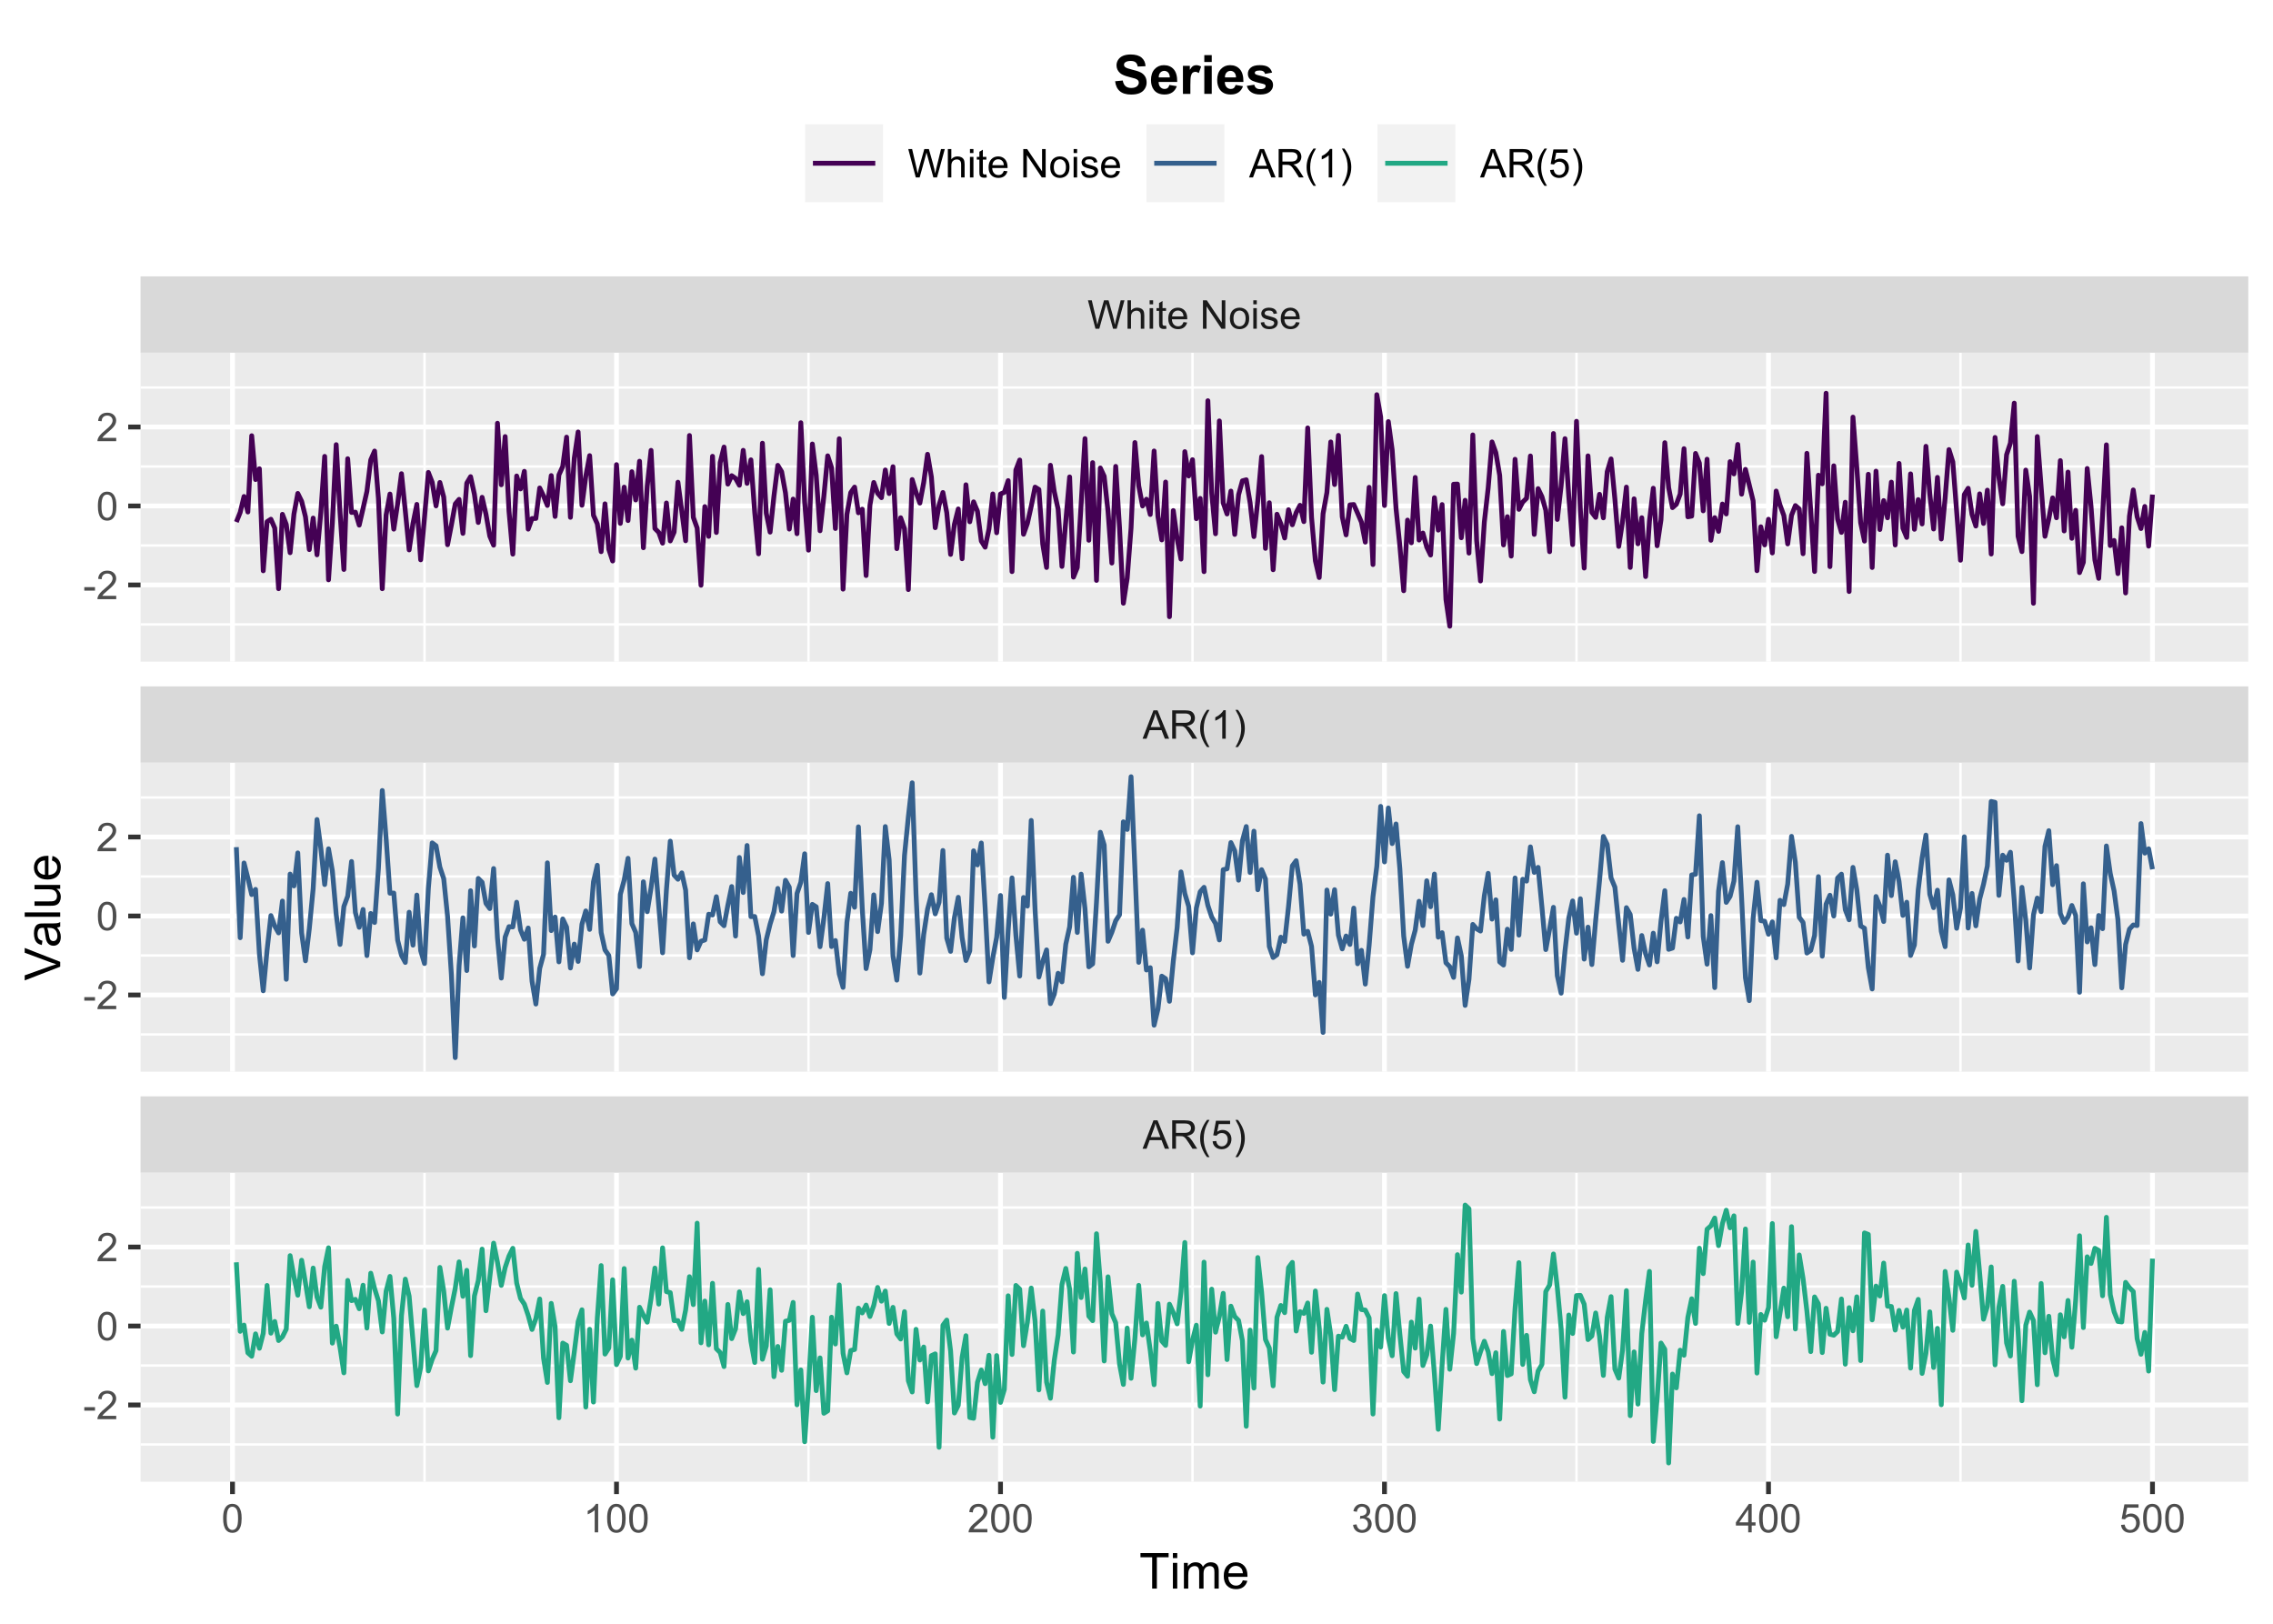 <?xml version="1.0" encoding="UTF-8"?>
<svg xmlns="http://www.w3.org/2000/svg" xmlns:xlink="http://www.w3.org/1999/xlink" width="504pt" height="360pt" viewBox="0 0 504 360" version="1.1">
<defs>
<g>
<symbol overflow="visible" id="glyph0-0">
<path style="stroke:none;" d="M 1.102 0 L 1.102 -5.5 L 5.5 -5.5 L 5.5 0 Z M 1.238 -0.137 L 5.363 -0.137 L 5.363 -5.363 L 1.238 -5.363 Z M 1.238 -0.137 "/>
</symbol>
<symbol overflow="visible" id="glyph0-1">
<path style="stroke:none;" d="M -0.012 0 L 2.406 -6.301 L 3.305 -6.301 L 5.883 0 L 4.934 0 L 4.199 -1.906 L 1.562 -1.906 L 0.871 0 Z M 1.805 -2.586 L 3.941 -2.586 L 3.281 -4.332 C 3.078 -4.855 2.93 -5.293 2.836 -5.637 C 2.754 -5.23 2.641 -4.828 2.496 -4.434 Z M 1.805 -2.586 "/>
</symbol>
<symbol overflow="visible" id="glyph0-2">
<path style="stroke:none;" d="M 0.691 0 L 0.691 -6.301 L 3.484 -6.301 C 4.043 -6.297 4.469 -6.242 4.766 -6.129 C 5.055 -6.016 5.289 -5.816 5.465 -5.531 C 5.637 -5.242 5.723 -4.926 5.727 -4.582 C 5.723 -4.133 5.578 -3.754 5.293 -3.449 C 5 -3.141 4.555 -2.945 3.953 -2.867 C 4.172 -2.758 4.34 -2.652 4.457 -2.551 C 4.695 -2.324 4.926 -2.047 5.148 -1.715 L 6.242 0 L 5.195 0 L 4.359 -1.312 C 4.117 -1.688 3.914 -1.977 3.758 -2.18 C 3.598 -2.379 3.457 -2.516 3.336 -2.598 C 3.207 -2.676 3.082 -2.734 2.957 -2.766 C 2.859 -2.785 2.703 -2.793 2.492 -2.797 L 1.527 -2.797 L 1.527 0 Z M 1.527 -3.52 L 3.316 -3.52 C 3.699 -3.516 3.996 -3.555 4.211 -3.637 C 4.422 -3.711 4.586 -3.836 4.699 -4.012 C 4.809 -4.184 4.863 -4.375 4.867 -4.582 C 4.863 -4.879 4.754 -5.121 4.543 -5.312 C 4.324 -5.504 3.984 -5.602 3.52 -5.602 L 1.527 -5.602 Z M 1.527 -3.52 "/>
</symbol>
<symbol overflow="visible" id="glyph0-3">
<path style="stroke:none;" d="M 2.059 1.852 C 1.629 1.312 1.27 0.684 0.973 -0.039 C 0.676 -0.758 0.527 -1.504 0.531 -2.281 C 0.527 -2.961 0.637 -3.617 0.863 -4.242 C 1.117 -4.965 1.516 -5.684 2.059 -6.406 L 2.613 -6.406 C 2.266 -5.805 2.035 -5.379 1.926 -5.129 C 1.75 -4.73 1.613 -4.32 1.512 -3.895 C 1.387 -3.355 1.324 -2.816 1.328 -2.277 C 1.324 -0.898 1.754 0.477 2.613 1.852 Z M 2.059 1.852 "/>
</symbol>
<symbol overflow="visible" id="glyph0-4">
<path style="stroke:none;" d="M 0.367 -1.648 L 1.176 -1.719 C 1.234 -1.32 1.375 -1.023 1.594 -0.824 C 1.812 -0.625 2.078 -0.527 2.391 -0.527 C 2.762 -0.527 3.074 -0.668 3.336 -0.949 C 3.59 -1.23 3.719 -1.602 3.723 -2.066 C 3.719 -2.504 3.594 -2.852 3.348 -3.109 C 3.098 -3.363 2.773 -3.492 2.375 -3.492 C 2.125 -3.492 1.902 -3.434 1.703 -3.32 C 1.5 -3.207 1.344 -3.062 1.23 -2.883 L 0.504 -2.977 L 1.113 -6.215 L 4.246 -6.215 L 4.246 -5.473 L 1.73 -5.473 L 1.391 -3.781 C 1.766 -4.039 2.164 -4.172 2.582 -4.176 C 3.129 -4.172 3.594 -3.98 3.973 -3.605 C 4.352 -3.223 4.539 -2.734 4.543 -2.137 C 4.539 -1.562 4.375 -1.07 4.043 -0.656 C 3.637 -0.148 3.086 0.105 2.391 0.109 C 1.816 0.105 1.348 -0.051 0.984 -0.371 C 0.621 -0.691 0.414 -1.117 0.367 -1.648 Z M 0.367 -1.648 "/>
</symbol>
<symbol overflow="visible" id="glyph0-5">
<path style="stroke:none;" d="M 1.086 1.852 L 0.531 1.852 C 1.387 0.477 1.816 -0.898 1.816 -2.277 C 1.816 -2.812 1.754 -3.348 1.633 -3.879 C 1.535 -4.309 1.398 -4.719 1.227 -5.117 C 1.109 -5.371 0.879 -5.801 0.531 -6.406 L 1.086 -6.406 C 1.621 -5.684 2.02 -4.965 2.281 -4.242 C 2.5 -3.617 2.613 -2.961 2.613 -2.281 C 2.613 -1.504 2.465 -0.758 2.168 -0.039 C 1.871 0.684 1.508 1.312 1.086 1.852 Z M 1.086 1.852 "/>
</symbol>
<symbol overflow="visible" id="glyph0-6">
<path style="stroke:none;" d="M 3.277 0 L 2.504 0 L 2.504 -4.93 C 2.316 -4.75 2.074 -4.574 1.773 -4.395 C 1.469 -4.215 1.195 -4.082 0.957 -3.996 L 0.957 -4.742 C 1.387 -4.941 1.766 -5.188 2.09 -5.48 C 2.414 -5.77 2.645 -6.051 2.781 -6.324 L 3.277 -6.324 Z M 3.277 0 "/>
</symbol>
<symbol overflow="visible" id="glyph0-7">
<path style="stroke:none;" d="M 1.777 0 L 0.109 -6.301 L 0.961 -6.301 L 1.922 -2.172 C 2.023 -1.734 2.109 -1.305 2.188 -0.883 C 2.344 -1.551 2.438 -1.938 2.469 -2.047 L 3.668 -6.301 L 4.676 -6.301 L 5.578 -3.109 C 5.805 -2.316 5.965 -1.574 6.066 -0.883 C 6.145 -1.277 6.25 -1.734 6.383 -2.25 L 7.371 -6.301 L 8.207 -6.301 L 6.48 0 L 5.676 0 L 4.348 -4.801 C 4.234 -5.199 4.168 -5.445 4.152 -5.539 C 4.082 -5.246 4.02 -5 3.965 -4.801 L 2.629 0 Z M 1.777 0 "/>
</symbol>
<symbol overflow="visible" id="glyph0-8">
<path style="stroke:none;" d="M 0.578 0 L 0.578 -6.301 L 1.352 -6.301 L 1.352 -4.039 C 1.711 -4.453 2.168 -4.664 2.719 -4.668 C 3.055 -4.664 3.348 -4.598 3.602 -4.465 C 3.848 -4.332 4.027 -4.148 4.137 -3.914 C 4.242 -3.68 4.293 -3.336 4.297 -2.891 L 4.297 0 L 3.523 0 L 3.523 -2.891 C 3.52 -3.273 3.438 -3.555 3.27 -3.734 C 3.102 -3.906 2.863 -3.996 2.562 -4 C 2.328 -3.996 2.113 -3.938 1.914 -3.82 C 1.711 -3.703 1.566 -3.543 1.48 -3.34 C 1.391 -3.137 1.348 -2.855 1.352 -2.496 L 1.352 0 Z M 0.578 0 "/>
</symbol>
<symbol overflow="visible" id="glyph0-9">
<path style="stroke:none;" d="M 0.586 -5.41 L 0.586 -6.301 L 1.359 -6.301 L 1.359 -5.41 Z M 0.586 0 L 0.586 -4.562 L 1.359 -4.562 L 1.359 0 Z M 0.586 0 "/>
</symbol>
<symbol overflow="visible" id="glyph0-10">
<path style="stroke:none;" d="M 2.27 -0.691 L 2.379 -0.008 C 2.16 0.039 1.965 0.059 1.797 0.059 C 1.512 0.059 1.293 0.016 1.141 -0.074 C 0.984 -0.16 0.875 -0.277 0.816 -0.422 C 0.75 -0.566 0.719 -0.871 0.723 -1.336 L 0.723 -3.961 L 0.156 -3.961 L 0.156 -4.562 L 0.723 -4.562 L 0.723 -5.695 L 1.492 -6.156 L 1.492 -4.562 L 2.27 -4.562 L 2.27 -3.961 L 1.492 -3.961 L 1.492 -1.293 C 1.488 -1.07 1.5 -0.93 1.531 -0.867 C 1.555 -0.805 1.602 -0.754 1.664 -0.715 C 1.727 -0.676 1.812 -0.656 1.93 -0.66 C 2.012 -0.656 2.125 -0.668 2.27 -0.691 Z M 2.27 -0.691 "/>
</symbol>
<symbol overflow="visible" id="glyph0-11">
<path style="stroke:none;" d="M 3.703 -1.469 L 4.504 -1.371 C 4.375 -0.902 4.141 -0.539 3.801 -0.285 C 3.461 -0.027 3.027 0.098 2.496 0.102 C 1.828 0.098 1.297 -0.102 0.906 -0.512 C 0.512 -0.918 0.316 -1.496 0.32 -2.242 C 0.316 -3.008 0.516 -3.605 0.914 -4.031 C 1.309 -4.453 1.82 -4.664 2.453 -4.668 C 3.059 -4.664 3.555 -4.457 3.945 -4.043 C 4.328 -3.629 4.523 -3.043 4.527 -2.289 C 4.523 -2.242 4.523 -2.176 4.523 -2.086 L 1.121 -2.086 C 1.145 -1.582 1.289 -1.195 1.547 -0.93 C 1.801 -0.66 2.117 -0.527 2.5 -0.531 C 2.781 -0.527 3.023 -0.602 3.227 -0.754 C 3.426 -0.902 3.586 -1.141 3.703 -1.469 Z M 1.164 -2.719 L 3.711 -2.719 C 3.672 -3.102 3.578 -3.387 3.422 -3.582 C 3.172 -3.879 2.852 -4.031 2.461 -4.031 C 2.105 -4.031 1.805 -3.91 1.566 -3.672 C 1.32 -3.434 1.188 -3.117 1.164 -2.719 Z M 1.164 -2.719 "/>
</symbol>
<symbol overflow="visible" id="glyph0-12">
<path style="stroke:none;" d=""/>
</symbol>
<symbol overflow="visible" id="glyph0-13">
<path style="stroke:none;" d="M 0.672 0 L 0.672 -6.301 L 1.527 -6.301 L 4.836 -1.352 L 4.836 -6.301 L 5.633 -6.301 L 5.633 0 L 4.777 0 L 1.469 -4.949 L 1.469 0 Z M 0.672 0 "/>
</symbol>
<symbol overflow="visible" id="glyph0-14">
<path style="stroke:none;" d="M 0.293 -2.281 C 0.293 -3.125 0.527 -3.754 0.996 -4.16 C 1.387 -4.496 1.863 -4.664 2.434 -4.668 C 3.059 -4.664 3.57 -4.457 3.969 -4.051 C 4.363 -3.637 4.562 -3.07 4.566 -2.348 C 4.562 -1.758 4.477 -1.297 4.301 -0.961 C 4.125 -0.625 3.867 -0.363 3.535 -0.176 C 3.195 0.008 2.828 0.098 2.434 0.102 C 1.789 0.098 1.273 -0.102 0.883 -0.512 C 0.488 -0.918 0.293 -1.508 0.293 -2.281 Z M 1.086 -2.281 C 1.082 -1.695 1.211 -1.258 1.469 -0.969 C 1.723 -0.672 2.043 -0.527 2.434 -0.531 C 2.812 -0.527 3.133 -0.672 3.391 -0.969 C 3.645 -1.258 3.773 -1.707 3.773 -2.309 C 3.773 -2.871 3.645 -3.297 3.387 -3.59 C 3.129 -3.879 2.809 -4.023 2.434 -4.027 C 2.043 -4.023 1.723 -3.879 1.469 -3.594 C 1.211 -3.301 1.082 -2.863 1.086 -2.281 Z M 1.086 -2.281 "/>
</symbol>
<symbol overflow="visible" id="glyph0-15">
<path style="stroke:none;" d="M 0.27 -1.363 L 1.035 -1.484 C 1.078 -1.172 1.199 -0.938 1.395 -0.777 C 1.59 -0.609 1.863 -0.527 2.219 -0.531 C 2.57 -0.527 2.832 -0.602 3.008 -0.75 C 3.176 -0.895 3.262 -1.062 3.266 -1.258 C 3.262 -1.43 3.188 -1.566 3.039 -1.672 C 2.93 -1.734 2.664 -1.824 2.246 -1.934 C 1.676 -2.074 1.285 -2.195 1.066 -2.305 C 0.848 -2.406 0.68 -2.551 0.566 -2.738 C 0.453 -2.918 0.398 -3.125 0.398 -3.352 C 0.398 -3.555 0.445 -3.742 0.539 -3.914 C 0.633 -4.086 0.758 -4.23 0.918 -4.348 C 1.039 -4.434 1.203 -4.508 1.41 -4.574 C 1.617 -4.633 1.84 -4.664 2.078 -4.668 C 2.434 -4.664 2.75 -4.613 3.023 -4.512 C 3.293 -4.406 3.492 -4.266 3.621 -4.09 C 3.75 -3.914 3.84 -3.68 3.891 -3.387 L 3.133 -3.281 C 3.098 -3.516 2.996 -3.699 2.832 -3.832 C 2.664 -3.965 2.434 -4.031 2.137 -4.031 C 1.777 -4.031 1.523 -3.973 1.375 -3.855 C 1.223 -3.738 1.148 -3.598 1.148 -3.441 C 1.148 -3.34 1.18 -3.25 1.242 -3.172 C 1.305 -3.086 1.402 -3.02 1.539 -2.965 C 1.613 -2.934 1.84 -2.867 2.223 -2.766 C 2.766 -2.617 3.148 -2.496 3.367 -2.406 C 3.582 -2.312 3.75 -2.176 3.875 -2 C 3.996 -1.82 4.059 -1.602 4.062 -1.34 C 4.059 -1.078 3.984 -0.836 3.836 -0.609 C 3.684 -0.383 3.465 -0.207 3.184 -0.082 C 2.895 0.039 2.574 0.098 2.223 0.102 C 1.625 0.098 1.172 -0.02 0.863 -0.266 C 0.551 -0.508 0.355 -0.875 0.27 -1.363 Z M 0.27 -1.363 "/>
</symbol>
<symbol overflow="visible" id="glyph0-16">
<path style="stroke:none;" d="M 0.367 -3.105 C 0.363 -3.848 0.438 -4.445 0.594 -4.902 C 0.742 -5.355 0.973 -5.707 1.277 -5.953 C 1.578 -6.199 1.957 -6.32 2.418 -6.324 C 2.754 -6.32 3.051 -6.254 3.309 -6.121 C 3.562 -5.984 3.773 -5.789 3.938 -5.531 C 4.102 -5.273 4.23 -4.961 4.328 -4.594 C 4.422 -4.227 4.469 -3.73 4.473 -3.105 C 4.469 -2.367 4.395 -1.77 4.242 -1.316 C 4.09 -0.859 3.863 -0.508 3.562 -0.262 C 3.258 -0.016 2.875 0.105 2.418 0.109 C 1.809 0.105 1.332 -0.109 0.988 -0.547 C 0.57 -1.066 0.363 -1.922 0.367 -3.105 Z M 1.16 -3.105 C 1.16 -2.07 1.281 -1.379 1.523 -1.039 C 1.766 -0.695 2.062 -0.527 2.418 -0.527 C 2.773 -0.527 3.074 -0.699 3.316 -1.043 C 3.559 -1.387 3.68 -2.074 3.68 -3.105 C 3.68 -4.145 3.559 -4.832 3.316 -5.172 C 3.074 -5.512 2.77 -5.684 2.41 -5.684 C 2.051 -5.684 1.77 -5.531 1.559 -5.234 C 1.293 -4.844 1.16 -4.137 1.16 -3.105 Z M 1.16 -3.105 "/>
</symbol>
<symbol overflow="visible" id="glyph0-17">
<path style="stroke:none;" d="M 4.43 -0.742 L 4.43 0 L 0.266 0 C 0.258 -0.188 0.289 -0.367 0.355 -0.539 C 0.461 -0.82 0.629 -1.098 0.863 -1.375 C 1.094 -1.648 1.434 -1.965 1.879 -2.328 C 2.562 -2.887 3.023 -3.332 3.266 -3.664 C 3.5 -3.988 3.621 -4.301 3.625 -4.594 C 3.621 -4.898 3.512 -5.156 3.297 -5.367 C 3.074 -5.578 2.789 -5.684 2.441 -5.684 C 2.066 -5.684 1.77 -5.57 1.547 -5.348 C 1.32 -5.125 1.207 -4.816 1.207 -4.422 L 0.414 -4.504 C 0.465 -5.094 0.668 -5.543 1.027 -5.855 C 1.379 -6.164 1.855 -6.32 2.457 -6.324 C 3.059 -6.32 3.539 -6.152 3.891 -5.82 C 4.242 -5.484 4.418 -5.07 4.422 -4.578 C 4.418 -4.32 4.367 -4.074 4.266 -3.832 C 4.164 -3.59 3.992 -3.332 3.754 -3.062 C 3.512 -2.793 3.113 -2.426 2.562 -1.957 C 2.094 -1.566 1.797 -1.301 1.664 -1.16 C 1.531 -1.02 1.422 -0.879 1.34 -0.742 Z M 4.43 -0.742 "/>
</symbol>
<symbol overflow="visible" id="glyph0-18">
<path style="stroke:none;" d="M 0.371 -1.664 L 1.145 -1.766 C 1.23 -1.324 1.383 -1.008 1.598 -0.816 C 1.809 -0.621 2.066 -0.527 2.375 -0.527 C 2.734 -0.527 3.043 -0.652 3.297 -0.906 C 3.547 -1.156 3.672 -1.469 3.676 -1.844 C 3.672 -2.195 3.555 -2.488 3.324 -2.719 C 3.09 -2.949 2.797 -3.062 2.441 -3.066 C 2.293 -3.062 2.109 -3.035 1.895 -2.98 L 1.98 -3.66 C 2.031 -3.652 2.07 -3.648 2.105 -3.652 C 2.434 -3.648 2.73 -3.734 2.996 -3.91 C 3.254 -4.078 3.387 -4.344 3.391 -4.703 C 3.387 -4.984 3.289 -5.219 3.102 -5.406 C 2.906 -5.59 2.66 -5.684 2.359 -5.688 C 2.055 -5.684 1.805 -5.59 1.605 -5.402 C 1.402 -5.215 1.273 -4.93 1.219 -4.555 L 0.445 -4.691 C 0.539 -5.207 0.754 -5.609 1.09 -5.895 C 1.426 -6.18 1.844 -6.32 2.344 -6.324 C 2.688 -6.32 3.004 -6.246 3.293 -6.102 C 3.582 -5.953 3.801 -5.754 3.953 -5.5 C 4.105 -5.242 4.184 -4.973 4.184 -4.688 C 4.184 -4.414 4.109 -4.164 3.965 -3.945 C 3.816 -3.719 3.602 -3.543 3.316 -3.41 C 3.688 -3.324 3.977 -3.145 4.184 -2.875 C 4.391 -2.602 4.492 -2.262 4.496 -1.859 C 4.492 -1.305 4.293 -0.84 3.895 -0.461 C 3.492 -0.078 2.984 0.109 2.371 0.113 C 1.816 0.109 1.355 -0.051 0.992 -0.379 C 0.625 -0.707 0.418 -1.137 0.371 -1.664 Z M 0.371 -1.664 "/>
</symbol>
<symbol overflow="visible" id="glyph0-19">
<path style="stroke:none;" d="M 2.844 0 L 2.844 -1.508 L 0.113 -1.508 L 0.113 -2.219 L 2.988 -6.301 L 3.617 -6.301 L 3.617 -2.219 L 4.469 -2.219 L 4.469 -1.508 L 3.617 -1.508 L 3.617 0 Z M 2.844 -2.219 L 2.844 -5.059 L 0.871 -2.219 Z M 2.844 -2.219 "/>
</symbol>
<symbol overflow="visible" id="glyph0-20">
<path style="stroke:none;" d="M 0.281 -1.891 L 0.281 -2.668 L 2.656 -2.668 L 2.656 -1.891 Z M 0.281 -1.891 "/>
</symbol>
<symbol overflow="visible" id="glyph1-0">
<path style="stroke:none;" d="M 1.375 0 L 1.375 -6.875 L 6.875 -6.875 L 6.875 0 Z M 1.547 -0.172 L 6.703 -0.172 L 6.703 -6.703 L 1.547 -6.703 Z M 1.547 -0.172 "/>
</symbol>
<symbol overflow="visible" id="glyph1-1">
<path style="stroke:none;" d="M 2.852 0 L 2.852 -6.945 L 0.258 -6.945 L 0.258 -7.875 L 6.5 -7.875 L 6.5 -6.945 L 3.895 -6.945 L 3.895 0 Z M 2.852 0 "/>
</symbol>
<symbol overflow="visible" id="glyph1-2">
<path style="stroke:none;" d="M 0.73 -6.762 L 0.73 -7.875 L 1.695 -7.875 L 1.695 -6.762 Z M 0.73 0 L 0.73 -5.703 L 1.695 -5.703 L 1.695 0 Z M 0.73 0 "/>
</symbol>
<symbol overflow="visible" id="glyph1-3">
<path style="stroke:none;" d="M 0.727 0 L 0.727 -5.703 L 1.59 -5.703 L 1.59 -4.902 C 1.766 -5.18 2.004 -5.406 2.305 -5.578 C 2.598 -5.746 2.938 -5.828 3.32 -5.832 C 3.738 -5.828 4.086 -5.742 4.359 -5.566 C 4.629 -5.391 4.816 -5.145 4.93 -4.836 C 5.379 -5.496 5.969 -5.828 6.691 -5.832 C 7.254 -5.828 7.688 -5.672 7.996 -5.363 C 8.297 -5.047 8.449 -4.566 8.453 -3.914 L 8.453 0 L 7.492 0 L 7.492 -3.594 C 7.488 -3.977 7.457 -4.254 7.398 -4.426 C 7.332 -4.594 7.219 -4.734 7.059 -4.84 C 6.891 -4.941 6.695 -4.992 6.477 -4.996 C 6.07 -4.992 5.738 -4.859 5.477 -4.594 C 5.211 -4.328 5.078 -3.898 5.082 -3.312 L 5.082 0 L 4.113 0 L 4.113 -3.707 C 4.113 -4.133 4.031 -4.453 3.875 -4.672 C 3.715 -4.883 3.461 -4.992 3.105 -4.996 C 2.832 -4.992 2.578 -4.922 2.348 -4.781 C 2.117 -4.637 1.949 -4.426 1.848 -4.152 C 1.738 -3.875 1.688 -3.477 1.691 -2.961 L 1.691 0 Z M 0.727 0 "/>
</symbol>
<symbol overflow="visible" id="glyph1-4">
<path style="stroke:none;" d="M 4.629 -1.836 L 5.629 -1.715 C 5.469 -1.125 5.176 -0.672 4.75 -0.352 C 4.324 -0.031 3.781 0.129 3.121 0.129 C 2.281 0.129 1.617 -0.125 1.133 -0.641 C 0.641 -1.152 0.398 -1.875 0.402 -2.805 C 0.398 -3.762 0.645 -4.504 1.145 -5.035 C 1.637 -5.562 2.277 -5.828 3.066 -5.832 C 3.824 -5.828 4.449 -5.57 4.934 -5.051 C 5.418 -4.531 5.66 -3.801 5.66 -2.863 C 5.66 -2.805 5.656 -2.719 5.656 -2.605 L 1.402 -2.605 C 1.434 -1.977 1.613 -1.496 1.934 -1.164 C 2.25 -0.828 2.645 -0.66 3.125 -0.664 C 3.477 -0.66 3.781 -0.754 4.031 -0.945 C 4.281 -1.129 4.48 -1.426 4.629 -1.836 Z M 1.457 -3.398 L 4.641 -3.398 C 4.598 -3.879 4.473 -4.238 4.273 -4.48 C 3.961 -4.852 3.562 -5.039 3.078 -5.039 C 2.629 -5.039 2.258 -4.891 1.957 -4.594 C 1.652 -4.297 1.484 -3.898 1.457 -3.398 Z M 1.457 -3.398 "/>
</symbol>
<symbol overflow="visible" id="glyph2-0">
<path style="stroke:none;" d="M 0 -1.375 L -6.875 -1.375 L -6.875 -6.875 L 0 -6.875 Z M -0.172 -1.547 L -0.172 -6.703 L -6.703 -6.703 L -6.703 -1.547 Z M -0.172 -1.547 "/>
</symbol>
<symbol overflow="visible" id="glyph2-1">
<path style="stroke:none;" d="M 0 -3.098 L -7.875 -0.047 L -7.875 -1.176 L -2.152 -3.223 C -1.691 -3.387 -1.262 -3.523 -0.863 -3.637 C -1.289 -3.758 -1.719 -3.898 -2.152 -4.062 L -7.875 -6.188 L -7.875 -7.25 L 0 -4.168 Z M 0 -3.098 "/>
</symbol>
<symbol overflow="visible" id="glyph2-2">
<path style="stroke:none;" d="M -0.703 -4.445 C -0.398 -4.086 -0.184 -3.742 -0.059 -3.414 C 0.066 -3.082 0.129 -2.727 0.129 -2.348 C 0.129 -1.719 -0.023 -1.238 -0.328 -0.902 C -0.633 -0.566 -1.023 -0.398 -1.504 -0.398 C -1.781 -0.398 -2.035 -0.461 -2.27 -0.586 C -2.496 -0.711 -2.684 -0.875 -2.824 -1.086 C -2.965 -1.289 -3.07 -1.523 -3.141 -1.785 C -3.191 -1.969 -3.238 -2.254 -3.289 -2.641 C -3.375 -3.418 -3.488 -3.992 -3.621 -4.367 C -3.754 -4.367 -3.836 -4.371 -3.871 -4.371 C -4.266 -4.371 -4.543 -4.277 -4.703 -4.098 C -4.918 -3.848 -5.027 -3.48 -5.031 -2.996 C -5.027 -2.539 -4.949 -2.203 -4.793 -1.988 C -4.633 -1.77 -4.352 -1.609 -3.949 -1.508 L -4.078 -0.562 C -4.48 -0.648 -4.805 -0.789 -5.055 -0.988 C -5.301 -1.184 -5.492 -1.469 -5.629 -1.844 C -5.762 -2.215 -5.828 -2.645 -5.832 -3.137 C -5.828 -3.621 -5.773 -4.02 -5.66 -4.324 C -5.543 -4.629 -5.398 -4.852 -5.227 -4.996 C -5.055 -5.137 -4.836 -5.238 -4.57 -5.297 C -4.406 -5.328 -4.109 -5.344 -3.68 -5.344 L -2.391 -5.344 C -1.492 -5.344 -0.922 -5.363 -0.684 -5.406 C -0.445 -5.445 -0.219 -5.527 0 -5.648 L 0 -4.641 C -0.199 -4.539 -0.434 -4.473 -0.703 -4.445 Z M -2.863 -4.367 C -2.719 -4.012 -2.598 -3.488 -2.496 -2.789 C -2.438 -2.391 -2.371 -2.109 -2.301 -1.945 C -2.227 -1.781 -2.121 -1.652 -1.988 -1.562 C -1.848 -1.473 -1.695 -1.43 -1.531 -1.43 C -1.27 -1.43 -1.055 -1.527 -0.887 -1.723 C -0.711 -1.918 -0.625 -2.203 -0.629 -2.578 C -0.625 -2.949 -0.707 -3.277 -0.871 -3.57 C -1.031 -3.859 -1.254 -4.074 -1.543 -4.211 C -1.754 -4.312 -2.078 -4.363 -2.508 -4.367 Z M -2.863 -4.367 "/>
</symbol>
<symbol overflow="visible" id="glyph2-3">
<path style="stroke:none;" d="M 0 -0.703 L -7.875 -0.703 L -7.875 -1.672 L 0 -1.672 Z M 0 -0.703 "/>
</symbol>
<symbol overflow="visible" id="glyph2-4">
<path style="stroke:none;" d="M 0 -4.465 L -0.836 -4.465 C -0.191 -4.02 0.129 -3.414 0.129 -2.652 C 0.129 -2.312 0.066 -2 -0.062 -1.711 C -0.191 -1.418 -0.355 -1.199 -0.551 -1.059 C -0.746 -0.914 -0.984 -0.816 -1.266 -0.762 C -1.453 -0.723 -1.754 -0.703 -2.172 -0.703 L -5.703 -0.703 L -5.703 -1.672 L -2.539 -1.672 C -2.031 -1.668 -1.691 -1.688 -1.52 -1.73 C -1.262 -1.785 -1.062 -1.914 -0.918 -2.113 C -0.773 -2.309 -0.703 -2.555 -0.703 -2.848 C -0.703 -3.137 -0.777 -3.406 -0.926 -3.66 C -1.074 -3.914 -1.273 -4.094 -1.531 -4.199 C -1.785 -4.305 -2.16 -4.359 -2.648 -4.359 L -5.703 -4.359 L -5.703 -5.328 L 0 -5.328 Z M 0 -4.465 "/>
</symbol>
<symbol overflow="visible" id="glyph2-5">
<path style="stroke:none;" d="M -1.836 -4.629 L -1.715 -5.629 C -1.125 -5.469 -0.672 -5.176 -0.352 -4.75 C -0.031 -4.324 0.129 -3.781 0.129 -3.121 C 0.129 -2.281 -0.125 -1.617 -0.641 -1.133 C -1.152 -0.641 -1.875 -0.398 -2.805 -0.402 C -3.762 -0.398 -4.504 -0.645 -5.035 -1.145 C -5.562 -1.637 -5.828 -2.277 -5.832 -3.066 C -5.828 -3.824 -5.57 -4.449 -5.051 -4.934 C -4.531 -5.418 -3.801 -5.66 -2.863 -5.66 C -2.805 -5.66 -2.719 -5.656 -2.605 -5.656 L -2.605 -1.402 C -1.977 -1.434 -1.496 -1.613 -1.164 -1.934 C -0.828 -2.25 -0.66 -2.645 -0.664 -3.125 C -0.66 -3.477 -0.754 -3.781 -0.941 -4.031 C -1.125 -4.281 -1.422 -4.48 -1.836 -4.629 Z M -3.398 -1.457 L -3.398 -4.641 C -3.879 -4.598 -4.238 -4.473 -4.48 -4.273 C -4.852 -3.961 -5.039 -3.562 -5.039 -3.078 C -5.039 -2.629 -4.891 -2.258 -4.594 -1.957 C -4.297 -1.652 -3.898 -1.484 -3.398 -1.457 Z M -3.398 -1.457 "/>
</symbol>
<symbol overflow="visible" id="glyph3-0">
<path style="stroke:none;" d="M 1.5 0 L 1.5 -7.5 L 7.5 -7.5 L 7.5 0 Z M 1.688 -0.188 L 7.312 -0.188 L 7.312 -7.312 L 1.688 -7.312 Z M 1.688 -0.188 "/>
</symbol>
<symbol overflow="visible" id="glyph3-1">
<path style="stroke:none;" d="M 0.434 -2.797 L 2.121 -2.961 C 2.223 -2.391 2.426 -1.977 2.738 -1.711 C 3.043 -1.445 3.465 -1.312 3.996 -1.312 C 4.555 -1.312 4.973 -1.43 5.258 -1.668 C 5.539 -1.902 5.684 -2.18 5.684 -2.496 C 5.684 -2.699 5.621 -2.871 5.504 -3.012 C 5.383 -3.152 5.176 -3.277 4.883 -3.387 C 4.676 -3.457 4.215 -3.582 3.492 -3.762 C 2.562 -3.992 1.91 -4.273 1.535 -4.609 C 1.004 -5.082 0.738 -5.66 0.742 -6.34 C 0.738 -6.777 0.863 -7.184 1.113 -7.566 C 1.363 -7.945 1.719 -8.238 2.188 -8.438 C 2.652 -8.633 3.219 -8.73 3.879 -8.734 C 4.957 -8.73 5.766 -8.496 6.312 -8.027 C 6.855 -7.555 7.145 -6.922 7.172 -6.133 L 5.438 -6.059 C 5.363 -6.496 5.203 -6.812 4.961 -7.008 C 4.715 -7.203 4.348 -7.301 3.859 -7.301 C 3.355 -7.301 2.961 -7.195 2.68 -6.992 C 2.492 -6.852 2.402 -6.676 2.402 -6.457 C 2.402 -6.254 2.488 -6.078 2.66 -5.938 C 2.879 -5.75 3.41 -5.559 4.254 -5.359 C 5.098 -5.16 5.719 -4.953 6.125 -4.742 C 6.527 -4.523 6.844 -4.234 7.074 -3.867 C 7.301 -3.5 7.418 -3.043 7.418 -2.5 C 7.418 -2.008 7.281 -1.547 7.008 -1.121 C 6.734 -0.688 6.348 -0.367 5.848 -0.16 C 5.348 0.051 4.723 0.152 3.977 0.152 C 2.891 0.152 2.059 -0.098 1.477 -0.598 C 0.891 -1.098 0.543 -1.828 0.434 -2.797 Z M 0.434 -2.797 "/>
</symbol>
<symbol overflow="visible" id="glyph3-2">
<path style="stroke:none;" d="M 4.465 -1.98 L 6.105 -1.703 C 5.895 -1.102 5.559 -0.645 5.105 -0.332 C 4.645 -0.016 4.078 0.141 3.398 0.141 C 2.312 0.141 1.512 -0.211 0.996 -0.922 C 0.586 -1.484 0.379 -2.199 0.383 -3.062 C 0.379 -4.09 0.648 -4.898 1.191 -5.484 C 1.727 -6.07 2.41 -6.363 3.234 -6.363 C 4.16 -6.363 4.891 -6.055 5.426 -5.445 C 5.957 -4.832 6.211 -3.898 6.195 -2.637 L 2.07 -2.637 C 2.078 -2.148 2.211 -1.766 2.465 -1.496 C 2.719 -1.223 3.035 -1.09 3.414 -1.09 C 3.672 -1.09 3.891 -1.16 4.066 -1.301 C 4.238 -1.441 4.371 -1.668 4.465 -1.98 Z M 4.559 -3.645 C 4.543 -4.121 4.418 -4.48 4.188 -4.73 C 3.949 -4.973 3.664 -5.098 3.336 -5.102 C 2.973 -5.098 2.676 -4.969 2.445 -4.711 C 2.207 -4.449 2.094 -4.094 2.098 -3.645 Z M 4.559 -3.645 "/>
</symbol>
<symbol overflow="visible" id="glyph3-3">
<path style="stroke:none;" d="M 2.438 0 L 0.789 0 L 0.789 -6.223 L 2.32 -6.223 L 2.32 -5.336 C 2.578 -5.754 2.812 -6.031 3.023 -6.164 C 3.234 -6.297 3.473 -6.363 3.738 -6.363 C 4.113 -6.363 4.473 -6.258 4.82 -6.055 L 4.312 -4.617 C 4.035 -4.797 3.777 -4.887 3.539 -4.887 C 3.309 -4.887 3.113 -4.82 2.953 -4.695 C 2.789 -4.566 2.66 -4.34 2.574 -4.008 C 2.48 -3.672 2.438 -2.977 2.438 -1.922 Z M 2.438 0 "/>
</symbol>
<symbol overflow="visible" id="glyph3-4">
<path style="stroke:none;" d="M 0.859 -7.066 L 0.859 -8.59 L 2.508 -8.59 L 2.508 -7.066 Z M 0.859 0 L 0.859 -6.223 L 2.508 -6.223 L 2.508 0 Z M 0.859 0 "/>
</symbol>
<symbol overflow="visible" id="glyph3-5">
<path style="stroke:none;" d="M 0.281 -1.773 L 1.934 -2.027 C 2.004 -1.707 2.145 -1.461 2.359 -1.297 C 2.574 -1.125 2.875 -1.043 3.266 -1.047 C 3.688 -1.043 4.008 -1.121 4.227 -1.281 C 4.367 -1.387 4.441 -1.535 4.441 -1.723 C 4.441 -1.848 4.402 -1.949 4.324 -2.031 C 4.242 -2.105 4.059 -2.18 3.773 -2.25 C 2.445 -2.539 1.602 -2.805 1.25 -3.055 C 0.75 -3.383 0.504 -3.852 0.508 -4.453 C 0.504 -4.992 0.719 -5.445 1.148 -5.812 C 1.574 -6.18 2.234 -6.363 3.129 -6.363 C 3.98 -6.363 4.613 -6.223 5.027 -5.945 C 5.441 -5.668 5.727 -5.258 5.883 -4.719 L 4.328 -4.43 C 4.262 -4.672 4.137 -4.855 3.949 -4.984 C 3.762 -5.113 3.496 -5.18 3.156 -5.18 C 2.723 -5.18 2.414 -5.117 2.227 -5 C 2.102 -4.906 2.039 -4.797 2.039 -4.664 C 2.039 -4.547 2.094 -4.445 2.203 -4.367 C 2.352 -4.254 2.863 -4.102 3.738 -3.902 C 4.613 -3.699 5.227 -3.453 5.578 -3.172 C 5.922 -2.875 6.094 -2.469 6.094 -1.945 C 6.094 -1.375 5.855 -0.883 5.379 -0.473 C 4.902 -0.062 4.195 0.141 3.266 0.141 C 2.414 0.141 1.742 -0.031 1.25 -0.375 C 0.75 -0.719 0.43 -1.184 0.281 -1.773 Z M 0.281 -1.773 "/>
</symbol>
</g>
<clipPath id="clip1">
  <path d="M 31.164 78.191 L 498.52 78.191 L 498.52 146.699 L 31.164 146.699 Z M 31.164 78.191 "/>
</clipPath>
<clipPath id="clip2">
  <path d="M 31.164 138 L 498.52 138 L 498.52 139 L 31.164 139 Z M 31.164 138 "/>
</clipPath>
<clipPath id="clip3">
  <path d="M 31.164 120 L 498.52 120 L 498.52 122 L 31.164 122 Z M 31.164 120 "/>
</clipPath>
<clipPath id="clip4">
  <path d="M 31.164 103 L 498.52 103 L 498.52 104 L 31.164 104 Z M 31.164 103 "/>
</clipPath>
<clipPath id="clip5">
  <path d="M 31.164 85 L 498.52 85 L 498.52 87 L 31.164 87 Z M 31.164 85 "/>
</clipPath>
<clipPath id="clip6">
  <path d="M 93 78.191 L 95 78.191 L 95 146.699 L 93 146.699 Z M 93 78.191 "/>
</clipPath>
<clipPath id="clip7">
  <path d="M 179 78.191 L 180 78.191 L 180 146.699 L 179 146.699 Z M 179 78.191 "/>
</clipPath>
<clipPath id="clip8">
  <path d="M 264 78.191 L 265 78.191 L 265 146.699 L 264 146.699 Z M 264 78.191 "/>
</clipPath>
<clipPath id="clip9">
  <path d="M 349 78.191 L 350 78.191 L 350 146.699 L 349 146.699 Z M 349 78.191 "/>
</clipPath>
<clipPath id="clip10">
  <path d="M 434 78.191 L 435 78.191 L 435 146.699 L 434 146.699 Z M 434 78.191 "/>
</clipPath>
<clipPath id="clip11">
  <path d="M 31.164 129 L 498.52 129 L 498.52 131 L 31.164 131 Z M 31.164 129 "/>
</clipPath>
<clipPath id="clip12">
  <path d="M 31.164 111 L 498.52 111 L 498.52 113 L 31.164 113 Z M 31.164 111 "/>
</clipPath>
<clipPath id="clip13">
  <path d="M 31.164 94 L 498.52 94 L 498.52 96 L 31.164 96 Z M 31.164 94 "/>
</clipPath>
<clipPath id="clip14">
  <path d="M 51 78.191 L 53 78.191 L 53 146.699 L 51 146.699 Z M 51 78.191 "/>
</clipPath>
<clipPath id="clip15">
  <path d="M 136 78.191 L 138 78.191 L 138 146.699 L 136 146.699 Z M 136 78.191 "/>
</clipPath>
<clipPath id="clip16">
  <path d="M 221 78.191 L 223 78.191 L 223 146.699 L 221 146.699 Z M 221 78.191 "/>
</clipPath>
<clipPath id="clip17">
  <path d="M 306 78.191 L 308 78.191 L 308 146.699 L 306 146.699 Z M 306 78.191 "/>
</clipPath>
<clipPath id="clip18">
  <path d="M 391 78.191 L 393 78.191 L 393 146.699 L 391 146.699 Z M 391 78.191 "/>
</clipPath>
<clipPath id="clip19">
  <path d="M 476 78.191 L 478 78.191 L 478 146.699 L 476 146.699 Z M 476 78.191 "/>
</clipPath>
<clipPath id="clip20">
  <path d="M 31.164 169.098 L 498.52 169.098 L 498.52 237.605 L 31.164 237.605 Z M 31.164 169.098 "/>
</clipPath>
<clipPath id="clip21">
  <path d="M 31.164 229 L 498.52 229 L 498.52 230 L 31.164 230 Z M 31.164 229 "/>
</clipPath>
<clipPath id="clip22">
  <path d="M 31.164 211 L 498.52 211 L 498.52 213 L 31.164 213 Z M 31.164 211 "/>
</clipPath>
<clipPath id="clip23">
  <path d="M 31.164 194 L 498.52 194 L 498.52 195 L 31.164 195 Z M 31.164 194 "/>
</clipPath>
<clipPath id="clip24">
  <path d="M 31.164 176 L 498.52 176 L 498.52 178 L 31.164 178 Z M 31.164 176 "/>
</clipPath>
<clipPath id="clip25">
  <path d="M 93 169.098 L 95 169.098 L 95 237.605 L 93 237.605 Z M 93 169.098 "/>
</clipPath>
<clipPath id="clip26">
  <path d="M 179 169.098 L 180 169.098 L 180 237.605 L 179 237.605 Z M 179 169.098 "/>
</clipPath>
<clipPath id="clip27">
  <path d="M 264 169.098 L 265 169.098 L 265 237.605 L 264 237.605 Z M 264 169.098 "/>
</clipPath>
<clipPath id="clip28">
  <path d="M 349 169.098 L 350 169.098 L 350 237.605 L 349 237.605 Z M 349 169.098 "/>
</clipPath>
<clipPath id="clip29">
  <path d="M 434 169.098 L 435 169.098 L 435 237.605 L 434 237.605 Z M 434 169.098 "/>
</clipPath>
<clipPath id="clip30">
  <path d="M 31.164 220 L 498.52 220 L 498.52 222 L 31.164 222 Z M 31.164 220 "/>
</clipPath>
<clipPath id="clip31">
  <path d="M 31.164 202 L 498.52 202 L 498.52 204 L 31.164 204 Z M 31.164 202 "/>
</clipPath>
<clipPath id="clip32">
  <path d="M 31.164 185 L 498.52 185 L 498.52 187 L 31.164 187 Z M 31.164 185 "/>
</clipPath>
<clipPath id="clip33">
  <path d="M 51 169.098 L 53 169.098 L 53 237.605 L 51 237.605 Z M 51 169.098 "/>
</clipPath>
<clipPath id="clip34">
  <path d="M 136 169.098 L 138 169.098 L 138 237.605 L 136 237.605 Z M 136 169.098 "/>
</clipPath>
<clipPath id="clip35">
  <path d="M 221 169.098 L 223 169.098 L 223 237.605 L 221 237.605 Z M 221 169.098 "/>
</clipPath>
<clipPath id="clip36">
  <path d="M 306 169.098 L 308 169.098 L 308 237.605 L 306 237.605 Z M 306 169.098 "/>
</clipPath>
<clipPath id="clip37">
  <path d="M 391 169.098 L 393 169.098 L 393 237.605 L 391 237.605 Z M 391 169.098 "/>
</clipPath>
<clipPath id="clip38">
  <path d="M 476 169.098 L 478 169.098 L 478 237.605 L 476 237.605 Z M 476 169.098 "/>
</clipPath>
<clipPath id="clip39">
  <path d="M 31.164 260 L 498.52 260 L 498.52 328.508 L 31.164 328.508 Z M 31.164 260 "/>
</clipPath>
<clipPath id="clip40">
  <path d="M 31.164 319 L 498.52 319 L 498.52 321 L 31.164 321 Z M 31.164 319 "/>
</clipPath>
<clipPath id="clip41">
  <path d="M 31.164 302 L 498.52 302 L 498.52 304 L 31.164 304 Z M 31.164 302 "/>
</clipPath>
<clipPath id="clip42">
  <path d="M 31.164 284 L 498.52 284 L 498.52 286 L 31.164 286 Z M 31.164 284 "/>
</clipPath>
<clipPath id="clip43">
  <path d="M 31.164 267 L 498.52 267 L 498.52 268 L 31.164 268 Z M 31.164 267 "/>
</clipPath>
<clipPath id="clip44">
  <path d="M 93 260 L 95 260 L 95 328.508 L 93 328.508 Z M 93 260 "/>
</clipPath>
<clipPath id="clip45">
  <path d="M 179 260 L 180 260 L 180 328.508 L 179 328.508 Z M 179 260 "/>
</clipPath>
<clipPath id="clip46">
  <path d="M 264 260 L 265 260 L 265 328.508 L 264 328.508 Z M 264 260 "/>
</clipPath>
<clipPath id="clip47">
  <path d="M 349 260 L 350 260 L 350 328.508 L 349 328.508 Z M 349 260 "/>
</clipPath>
<clipPath id="clip48">
  <path d="M 434 260 L 435 260 L 435 328.508 L 434 328.508 Z M 434 260 "/>
</clipPath>
<clipPath id="clip49">
  <path d="M 31.164 310 L 498.52 310 L 498.52 313 L 31.164 313 Z M 31.164 310 "/>
</clipPath>
<clipPath id="clip50">
  <path d="M 31.164 293 L 498.52 293 L 498.52 295 L 31.164 295 Z M 31.164 293 "/>
</clipPath>
<clipPath id="clip51">
  <path d="M 31.164 275 L 498.52 275 L 498.52 278 L 31.164 278 Z M 31.164 275 "/>
</clipPath>
<clipPath id="clip52">
  <path d="M 51 260 L 53 260 L 53 328.508 L 51 328.508 Z M 51 260 "/>
</clipPath>
<clipPath id="clip53">
  <path d="M 136 260 L 138 260 L 138 328.508 L 136 328.508 Z M 136 260 "/>
</clipPath>
<clipPath id="clip54">
  <path d="M 221 260 L 223 260 L 223 328.508 L 221 328.508 Z M 221 260 "/>
</clipPath>
<clipPath id="clip55">
  <path d="M 306 260 L 308 260 L 308 328.508 L 306 328.508 Z M 306 260 "/>
</clipPath>
<clipPath id="clip56">
  <path d="M 391 260 L 393 260 L 393 328.508 L 391 328.508 Z M 391 260 "/>
</clipPath>
<clipPath id="clip57">
  <path d="M 476 260 L 478 260 L 478 328.508 L 476 328.508 Z M 476 260 "/>
</clipPath>
<clipPath id="clip58">
  <path d="M 31.164 243.082 L 498.52 243.082 L 498.52 260 L 31.164 260 Z M 31.164 243.082 "/>
</clipPath>
<clipPath id="clip59">
  <path d="M 31.164 152.176 L 498.52 152.176 L 498.52 169.094 L 31.164 169.094 Z M 31.164 152.176 "/>
</clipPath>
<clipPath id="clip60">
  <path d="M 31.164 61.273 L 498.52 61.273 L 498.52 78.191 L 31.164 78.191 Z M 31.164 61.273 "/>
</clipPath>
</defs>
<g id="surface4">
<rect x="0" y="0" width="504" height="360" style="fill:rgb(100%,100%,100%);fill-opacity:1;stroke:none;"/>
<rect x="0" y="0" width="504" height="360" style="fill:rgb(100%,100%,100%);fill-opacity:1;stroke:none;"/>
<path style="fill:none;stroke-width:1.067;stroke-linecap:round;stroke-linejoin:round;stroke:rgb(100%,100%,100%);stroke-opacity:1;stroke-miterlimit:10;" d="M 0 360 L 504 360 L 504 0 L 0 0 Z M 0 360 "/>
<g clip-path="url(#clip1)" clip-rule="nonzero">
<path style=" stroke:none;fill-rule:nonzero;fill:rgb(92.157%,92.157%,92.157%);fill-opacity:1;" d="M 31.164 146.699 L 498.52 146.699 L 498.52 78.191 L 31.164 78.191 Z M 31.164 146.699 "/>
</g>
<g clip-path="url(#clip2)" clip-rule="nonzero">
<path style="fill:none;stroke-width:0.533;stroke-linecap:butt;stroke-linejoin:round;stroke:rgb(100%,100%,100%);stroke-opacity:1;stroke-miterlimit:10;" d="M 31.164 138.445 L 498.52 138.445 "/>
</g>
<g clip-path="url(#clip3)" clip-rule="nonzero">
<path style="fill:none;stroke-width:0.533;stroke-linecap:butt;stroke-linejoin:round;stroke:rgb(100%,100%,100%);stroke-opacity:1;stroke-miterlimit:10;" d="M 31.164 120.934 L 498.52 120.934 "/>
</g>
<g clip-path="url(#clip4)" clip-rule="nonzero">
<path style="fill:none;stroke-width:0.533;stroke-linecap:butt;stroke-linejoin:round;stroke:rgb(100%,100%,100%);stroke-opacity:1;stroke-miterlimit:10;" d="M 31.164 103.426 L 498.52 103.426 "/>
</g>
<g clip-path="url(#clip5)" clip-rule="nonzero">
<path style="fill:none;stroke-width:0.533;stroke-linecap:butt;stroke-linejoin:round;stroke:rgb(100%,100%,100%);stroke-opacity:1;stroke-miterlimit:10;" d="M 31.164 85.914 L 498.52 85.914 "/>
</g>
<g clip-path="url(#clip6)" clip-rule="nonzero">
<path style="fill:none;stroke-width:0.533;stroke-linecap:butt;stroke-linejoin:round;stroke:rgb(100%,100%,100%);stroke-opacity:1;stroke-miterlimit:10;" d="M 94.129 146.699 L 94.129 78.191 "/>
</g>
<g clip-path="url(#clip7)" clip-rule="nonzero">
<path style="fill:none;stroke-width:0.533;stroke-linecap:butt;stroke-linejoin:round;stroke:rgb(100%,100%,100%);stroke-opacity:1;stroke-miterlimit:10;" d="M 179.273 146.699 L 179.273 78.191 "/>
</g>
<g clip-path="url(#clip8)" clip-rule="nonzero">
<path style="fill:none;stroke-width:0.533;stroke-linecap:butt;stroke-linejoin:round;stroke:rgb(100%,100%,100%);stroke-opacity:1;stroke-miterlimit:10;" d="M 264.418 146.699 L 264.418 78.191 "/>
</g>
<g clip-path="url(#clip9)" clip-rule="nonzero">
<path style="fill:none;stroke-width:0.533;stroke-linecap:butt;stroke-linejoin:round;stroke:rgb(100%,100%,100%);stroke-opacity:1;stroke-miterlimit:10;" d="M 349.562 146.699 L 349.562 78.191 "/>
</g>
<g clip-path="url(#clip10)" clip-rule="nonzero">
<path style="fill:none;stroke-width:0.533;stroke-linecap:butt;stroke-linejoin:round;stroke:rgb(100%,100%,100%);stroke-opacity:1;stroke-miterlimit:10;" d="M 434.703 146.699 L 434.703 78.191 "/>
</g>
<g clip-path="url(#clip11)" clip-rule="nonzero">
<path style="fill:none;stroke-width:1.067;stroke-linecap:butt;stroke-linejoin:round;stroke:rgb(100%,100%,100%);stroke-opacity:1;stroke-miterlimit:10;" d="M 31.164 129.688 L 498.52 129.688 "/>
</g>
<g clip-path="url(#clip12)" clip-rule="nonzero">
<path style="fill:none;stroke-width:1.067;stroke-linecap:butt;stroke-linejoin:round;stroke:rgb(100%,100%,100%);stroke-opacity:1;stroke-miterlimit:10;" d="M 31.164 112.18 L 498.52 112.18 "/>
</g>
<g clip-path="url(#clip13)" clip-rule="nonzero">
<path style="fill:none;stroke-width:1.067;stroke-linecap:butt;stroke-linejoin:round;stroke:rgb(100%,100%,100%);stroke-opacity:1;stroke-miterlimit:10;" d="M 31.164 94.672 L 498.52 94.672 "/>
</g>
<g clip-path="url(#clip14)" clip-rule="nonzero">
<path style="fill:none;stroke-width:1.067;stroke-linecap:butt;stroke-linejoin:round;stroke:rgb(100%,100%,100%);stroke-opacity:1;stroke-miterlimit:10;" d="M 51.555 146.699 L 51.555 78.191 "/>
</g>
<g clip-path="url(#clip15)" clip-rule="nonzero">
<path style="fill:none;stroke-width:1.067;stroke-linecap:butt;stroke-linejoin:round;stroke:rgb(100%,100%,100%);stroke-opacity:1;stroke-miterlimit:10;" d="M 136.699 146.699 L 136.699 78.191 "/>
</g>
<g clip-path="url(#clip16)" clip-rule="nonzero">
<path style="fill:none;stroke-width:1.067;stroke-linecap:butt;stroke-linejoin:round;stroke:rgb(100%,100%,100%);stroke-opacity:1;stroke-miterlimit:10;" d="M 221.844 146.699 L 221.844 78.191 "/>
</g>
<g clip-path="url(#clip17)" clip-rule="nonzero">
<path style="fill:none;stroke-width:1.067;stroke-linecap:butt;stroke-linejoin:round;stroke:rgb(100%,100%,100%);stroke-opacity:1;stroke-miterlimit:10;" d="M 306.988 146.699 L 306.988 78.191 "/>
</g>
<g clip-path="url(#clip18)" clip-rule="nonzero">
<path style="fill:none;stroke-width:1.067;stroke-linecap:butt;stroke-linejoin:round;stroke:rgb(100%,100%,100%);stroke-opacity:1;stroke-miterlimit:10;" d="M 392.133 146.699 L 392.133 78.191 "/>
</g>
<g clip-path="url(#clip19)" clip-rule="nonzero">
<path style="fill:none;stroke-width:1.067;stroke-linecap:butt;stroke-linejoin:round;stroke:rgb(100%,100%,100%);stroke-opacity:1;stroke-miterlimit:10;" d="M 477.277 146.699 L 477.277 78.191 "/>
</g>
<path style="fill:none;stroke-width:1.067;stroke-linecap:butt;stroke-linejoin:round;stroke:rgb(26.667%,0.392%,32.941%);stroke-opacity:1;stroke-miterlimit:10;" d="M 52.406 115.73 L 53.258 113.598 L 54.109 110.078 L 54.961 113.516 L 55.812 96.609 L 56.664 106.324 L 57.516 103.922 L 58.367 126.551 L 59.219 115.668 L 60.07 115.117 L 60.922 117.086 L 61.773 130.523 L 62.625 114.031 L 63.477 116.277 L 64.328 122.539 L 65.18 113.957 L 66.031 109.398 L 66.883 111.133 L 67.734 114.574 L 68.586 121.852 L 69.438 114.863 L 70.289 123.008 L 71.141 113.637 L 71.992 101.184 L 72.844 128.551 L 73.695 115.918 L 74.547 98.586 L 75.398 113.652 L 76.25 126.258 L 77.098 101.703 L 77.949 113.613 L 78.801 113.555 L 79.652 116.426 L 80.504 112.73 L 81.355 108.953 L 82.207 101.973 L 83.059 100 L 83.91 110.512 L 84.762 130.527 L 85.613 114.184 L 86.465 109.535 L 87.316 117.32 L 88.168 111.684 L 89.02 105.027 L 89.871 113.281 L 90.723 121.922 L 91.574 116.062 L 92.426 111.824 L 93.277 124.117 L 94.129 114.719 L 94.98 104.738 L 95.832 106.922 L 96.684 112.164 L 97.535 106.965 L 98.387 110.203 L 99.238 120.77 L 100.09 116.395 L 100.941 111.727 L 101.793 110.715 L 102.645 118.254 L 103.496 107.117 L 104.344 105.68 L 105.195 109.59 L 106.047 115.84 L 106.898 110.258 L 107.75 113.957 L 108.602 118.859 L 109.453 120.871 L 110.305 93.836 L 111.156 107.477 L 112.008 96.793 L 112.859 113.309 L 113.711 122.859 L 114.562 105.531 L 115.414 108.402 L 116.266 104.5 L 117.117 117.32 L 117.969 114.965 L 118.82 114.945 L 119.672 108.191 L 120.523 109.973 L 121.375 112.074 L 122.227 105.445 L 123.078 114.5 L 123.93 105.293 L 124.781 103.414 L 125.633 96.918 L 126.484 114.695 L 127.336 101.602 L 128.188 95.773 L 129.039 112.023 L 129.891 105.578 L 130.742 101.02 L 131.59 114.242 L 132.441 116.145 L 133.293 122.309 L 134.145 111.703 L 134.996 121.797 L 135.848 124.379 L 136.699 103.012 L 137.551 116.039 L 138.402 108.004 L 139.254 115.414 L 140.105 104.586 L 140.957 110.844 L 141.809 102.258 L 142.66 121.438 L 143.512 107.781 L 144.363 99.855 L 145.215 117.18 L 146.066 118.039 L 146.918 120.422 L 147.77 111.516 L 148.621 119.93 L 149.473 117.969 L 150.324 106.914 L 151.176 113.332 L 152.027 119.891 L 152.879 96.555 L 153.73 114.699 L 154.582 117.078 L 155.434 129.754 L 156.285 112.309 L 157.137 118.918 L 157.988 101.168 L 158.84 118.059 L 159.688 102.562 L 160.539 99.121 L 161.391 107.332 L 162.242 105.465 L 163.094 106.055 L 163.945 107.586 L 164.797 99.844 L 165.648 107.164 L 166.5 101.953 L 167.352 113.629 L 168.203 122.793 L 169.055 98.262 L 169.906 113.785 L 170.758 117.977 L 171.609 110.012 L 172.461 103.172 L 173.312 104.57 L 174.164 109.273 L 175.016 117.309 L 175.867 110.652 L 176.719 118.328 L 177.57 93.723 L 178.422 111.305 L 179.273 121.977 L 180.125 98.441 L 180.977 105.34 L 181.828 117.676 L 182.68 110.008 L 183.531 101.062 L 184.383 103.688 L 185.234 117.176 L 186.086 97.27 L 186.934 130.621 L 187.785 114.062 L 188.637 109.219 L 189.488 107.996 L 190.34 113.691 L 191.191 112.895 L 192.043 127.605 L 192.895 112.004 L 193.746 106.969 L 194.598 109.352 L 195.449 110.34 L 196.301 104.199 L 197.152 109.426 L 198.004 103.477 L 198.855 121.645 L 199.707 114.793 L 200.559 117.223 L 201.41 130.715 L 202.262 106.32 L 203.113 109.156 L 203.965 111.539 L 204.816 106.992 L 205.668 100.719 L 206.52 105.758 L 207.371 116.996 L 208.223 111.984 L 209.074 109.191 L 209.926 113.66 L 210.777 122.918 L 211.629 116.223 L 212.48 112.84 L 213.332 123.883 L 214.18 107.48 L 215.031 115.684 L 215.883 111.266 L 216.734 113.344 L 217.586 119.953 L 218.438 121.32 L 219.289 117.293 L 220.141 109.512 L 220.992 118.121 L 221.844 109.52 L 222.695 109.156 L 223.547 106.555 L 224.398 126.73 L 225.25 104.211 L 226.102 101.988 L 226.953 118.449 L 227.805 116.051 L 228.656 112.254 L 229.508 108 L 230.359 108.527 L 231.211 120.656 L 232.062 125.816 L 232.914 103.152 L 233.766 108.98 L 234.617 112.875 L 235.469 125.578 L 236.32 115.555 L 237.172 105.742 L 238.023 127.953 L 238.875 125.824 L 239.727 111.723 L 240.578 97.25 L 241.43 119.781 L 242.277 102.57 L 243.129 128.68 L 243.98 103.754 L 244.832 105.586 L 245.684 113.371 L 246.535 124.832 L 247.387 103.402 L 248.238 117.016 L 249.09 133.742 L 249.941 128.164 L 250.793 117.078 L 251.645 98.113 L 252.496 107.715 L 253.348 112.188 L 254.199 110.68 L 255.051 114.066 L 255.902 99.988 L 256.754 114.523 L 257.605 119.699 L 258.457 106.871 L 259.309 136.734 L 260.16 113.199 L 261.012 119.402 L 261.863 123.957 L 262.715 100.133 L 263.566 105.535 L 264.418 101.918 L 265.27 115.004 L 266.121 110.504 L 266.973 126.742 L 267.824 88.844 L 268.676 109.34 L 269.523 118.34 L 270.375 93.32 L 271.227 111.504 L 272.078 113.957 L 272.93 108.879 L 273.781 118.484 L 274.633 109.699 L 275.484 106.605 L 276.336 106.371 L 277.188 111.465 L 278.039 118.969 L 278.891 111.016 L 279.742 101.23 L 280.594 121.578 L 281.445 111.461 L 282.297 126.32 L 283.148 114.012 L 284 116.125 L 284.852 119.277 L 285.703 113.012 L 286.555 116.348 L 287.406 113.664 L 288.258 112.027 L 289.109 115.648 L 289.961 94.871 L 290.812 114.688 L 291.664 124.336 L 292.516 128.047 L 293.367 113.895 L 294.219 109.191 L 295.07 97.98 L 295.922 107.426 L 296.77 96.531 L 297.621 114.57 L 298.473 118.59 L 299.324 111.938 L 300.176 111.855 L 301.027 113.781 L 301.879 115.777 L 302.73 120.195 L 303.582 108.039 L 304.434 125.168 L 305.285 87.508 L 306.137 92.445 L 306.988 112.078 L 307.84 93.469 L 308.691 99.754 L 309.543 112.695 L 310.395 121.039 L 311.246 130.973 L 312.098 115.312 L 312.949 120.344 L 313.801 105.855 L 314.652 119.738 L 315.504 118.184 L 316.355 121.289 L 317.207 123.059 L 318.059 110.34 L 318.91 117.535 L 319.762 111.867 L 320.613 132.898 L 321.465 138.84 L 322.316 107.359 L 323.168 107.324 L 324.02 119.227 L 324.867 110.918 L 325.719 122.629 L 326.57 96.43 L 327.422 119.863 L 328.273 128.809 L 329.125 115.758 L 329.977 108.207 L 330.828 97.98 L 331.68 100.367 L 332.531 105.398 L 333.383 120.82 L 334.234 114.559 L 335.086 123.293 L 335.938 101.828 L 336.789 112.93 L 337.641 111.309 L 338.492 110.469 L 339.344 101.094 L 340.195 118.48 L 341.047 108.336 L 341.898 110.121 L 342.75 113.121 L 343.602 122.316 L 344.453 96.113 L 345.305 115.164 L 346.156 107.715 L 347.008 97.258 L 347.859 110.172 L 348.711 120.754 L 349.562 93.406 L 350.414 112.922 L 351.266 125.949 L 352.113 101.07 L 352.965 113.605 L 353.816 114.707 L 354.668 109.59 L 355.52 114.809 L 356.371 104.59 L 357.223 101.75 L 358.074 110.637 L 358.926 121.148 L 359.777 115.605 L 360.629 107.996 L 361.48 125.809 L 362.332 110.59 L 363.184 120.566 L 364.035 114.789 L 364.887 127.832 L 365.738 115.539 L 366.59 108.246 L 367.441 121.004 L 368.293 115.27 L 369.145 98.148 L 369.996 108.121 L 370.848 112.547 L 371.699 111.816 L 372.551 109.539 L 373.402 99.477 L 374.254 114.582 L 375.105 114.422 L 375.957 100.531 L 376.809 102.664 L 377.66 113.258 L 378.512 101.809 L 379.359 119.785 L 380.211 114.77 L 381.062 117.809 L 381.914 111.75 L 382.766 113.953 L 383.617 102.348 L 384.469 105.07 L 385.32 98.535 L 386.172 109.562 L 387.023 104.066 L 387.875 107.543 L 388.727 111.047 L 389.578 126.527 L 390.43 116.793 L 391.281 120.816 L 392.133 115.121 L 392.984 122.594 L 393.836 108.871 L 394.688 111.988 L 395.539 114.293 L 396.391 120.594 L 397.242 114.25 L 398.094 112.09 L 398.945 112.832 L 399.797 122.766 L 400.648 100.504 L 401.5 113.344 L 402.352 126.707 L 403.203 105.359 L 404.055 107.262 L 404.906 87.184 L 405.758 125.625 L 406.609 103.277 L 407.457 115.078 L 408.309 118.039 L 409.16 111.352 L 410.012 131.145 L 410.863 92.484 L 411.715 103.668 L 412.566 115.883 L 413.418 119.969 L 414.27 105.148 L 415.121 125.82 L 415.973 104.461 L 416.824 117.402 L 417.676 110.984 L 418.527 114.805 L 419.379 106.895 L 420.23 120.828 L 421.082 102.742 L 421.934 117.098 L 422.785 119.148 L 423.637 105.062 L 424.488 117.352 L 425.34 110.77 L 426.191 116.164 L 427.043 98.953 L 427.895 109.488 L 428.746 117.289 L 429.598 105.84 L 430.449 119.504 L 431.301 110.418 L 432.152 99.68 L 433.004 102.406 L 433.855 113.418 L 434.703 124.211 L 435.555 109.645 L 436.406 108.258 L 437.258 114.027 L 438.109 116.629 L 438.961 109.492 L 439.812 116.051 L 440.664 108.676 L 441.516 122.832 L 442.367 96.988 L 443.219 105.836 L 444.07 111.699 L 444.922 100.824 L 445.773 98.234 L 446.625 89.379 L 447.477 118.898 L 448.328 122.301 L 449.18 104.223 L 450.031 110.039 L 450.883 133.75 L 451.734 96.789 L 452.586 107.906 L 453.438 118.902 L 454.289 115.039 L 455.141 110.391 L 455.992 114.797 L 456.844 102.121 L 457.695 117.719 L 458.547 104.664 L 459.398 119.352 L 460.25 113.141 L 461.102 126.957 L 461.949 124.668 L 462.801 103.867 L 463.652 112.293 L 464.504 124.145 L 465.355 128.23 L 466.207 114.336 L 467.059 98.625 L 467.91 120.953 L 468.762 119.824 L 469.613 127.176 L 470.465 117.023 L 471.316 131.469 L 472.168 114.461 L 473.02 108.625 L 473.871 114.559 L 474.723 117.188 L 475.574 112.281 L 476.426 121.086 L 477.277 109.656 "/>
<g clip-path="url(#clip20)" clip-rule="nonzero">
<path style=" stroke:none;fill-rule:nonzero;fill:rgb(92.157%,92.157%,92.157%);fill-opacity:1;" d="M 31.164 237.605 L 498.52 237.605 L 498.52 169.098 L 31.164 169.098 Z M 31.164 237.605 "/>
</g>
<g clip-path="url(#clip21)" clip-rule="nonzero">
<path style="fill:none;stroke-width:0.533;stroke-linecap:butt;stroke-linejoin:round;stroke:rgb(100%,100%,100%);stroke-opacity:1;stroke-miterlimit:10;" d="M 31.164 229.348 L 498.52 229.348 "/>
</g>
<g clip-path="url(#clip22)" clip-rule="nonzero">
<path style="fill:none;stroke-width:0.533;stroke-linecap:butt;stroke-linejoin:round;stroke:rgb(100%,100%,100%);stroke-opacity:1;stroke-miterlimit:10;" d="M 31.164 211.84 L 498.52 211.84 "/>
</g>
<g clip-path="url(#clip23)" clip-rule="nonzero">
<path style="fill:none;stroke-width:0.533;stroke-linecap:butt;stroke-linejoin:round;stroke:rgb(100%,100%,100%);stroke-opacity:1;stroke-miterlimit:10;" d="M 31.164 194.332 L 498.52 194.332 "/>
</g>
<g clip-path="url(#clip24)" clip-rule="nonzero">
<path style="fill:none;stroke-width:0.533;stroke-linecap:butt;stroke-linejoin:round;stroke:rgb(100%,100%,100%);stroke-opacity:1;stroke-miterlimit:10;" d="M 31.164 176.82 L 498.52 176.82 "/>
</g>
<g clip-path="url(#clip25)" clip-rule="nonzero">
<path style="fill:none;stroke-width:0.533;stroke-linecap:butt;stroke-linejoin:round;stroke:rgb(100%,100%,100%);stroke-opacity:1;stroke-miterlimit:10;" d="M 94.129 237.605 L 94.129 169.098 "/>
</g>
<g clip-path="url(#clip26)" clip-rule="nonzero">
<path style="fill:none;stroke-width:0.533;stroke-linecap:butt;stroke-linejoin:round;stroke:rgb(100%,100%,100%);stroke-opacity:1;stroke-miterlimit:10;" d="M 179.273 237.605 L 179.273 169.098 "/>
</g>
<g clip-path="url(#clip27)" clip-rule="nonzero">
<path style="fill:none;stroke-width:0.533;stroke-linecap:butt;stroke-linejoin:round;stroke:rgb(100%,100%,100%);stroke-opacity:1;stroke-miterlimit:10;" d="M 264.418 237.605 L 264.418 169.098 "/>
</g>
<g clip-path="url(#clip28)" clip-rule="nonzero">
<path style="fill:none;stroke-width:0.533;stroke-linecap:butt;stroke-linejoin:round;stroke:rgb(100%,100%,100%);stroke-opacity:1;stroke-miterlimit:10;" d="M 349.562 237.605 L 349.562 169.098 "/>
</g>
<g clip-path="url(#clip29)" clip-rule="nonzero">
<path style="fill:none;stroke-width:0.533;stroke-linecap:butt;stroke-linejoin:round;stroke:rgb(100%,100%,100%);stroke-opacity:1;stroke-miterlimit:10;" d="M 434.703 237.605 L 434.703 169.098 "/>
</g>
<g clip-path="url(#clip30)" clip-rule="nonzero">
<path style="fill:none;stroke-width:1.067;stroke-linecap:butt;stroke-linejoin:round;stroke:rgb(100%,100%,100%);stroke-opacity:1;stroke-miterlimit:10;" d="M 31.164 220.594 L 498.52 220.594 "/>
</g>
<g clip-path="url(#clip31)" clip-rule="nonzero">
<path style="fill:none;stroke-width:1.067;stroke-linecap:butt;stroke-linejoin:round;stroke:rgb(100%,100%,100%);stroke-opacity:1;stroke-miterlimit:10;" d="M 31.164 203.086 L 498.52 203.086 "/>
</g>
<g clip-path="url(#clip32)" clip-rule="nonzero">
<path style="fill:none;stroke-width:1.067;stroke-linecap:butt;stroke-linejoin:round;stroke:rgb(100%,100%,100%);stroke-opacity:1;stroke-miterlimit:10;" d="M 31.164 185.574 L 498.52 185.574 "/>
</g>
<g clip-path="url(#clip33)" clip-rule="nonzero">
<path style="fill:none;stroke-width:1.067;stroke-linecap:butt;stroke-linejoin:round;stroke:rgb(100%,100%,100%);stroke-opacity:1;stroke-miterlimit:10;" d="M 51.555 237.605 L 51.555 169.098 "/>
</g>
<g clip-path="url(#clip34)" clip-rule="nonzero">
<path style="fill:none;stroke-width:1.067;stroke-linecap:butt;stroke-linejoin:round;stroke:rgb(100%,100%,100%);stroke-opacity:1;stroke-miterlimit:10;" d="M 136.699 237.605 L 136.699 169.098 "/>
</g>
<g clip-path="url(#clip35)" clip-rule="nonzero">
<path style="fill:none;stroke-width:1.067;stroke-linecap:butt;stroke-linejoin:round;stroke:rgb(100%,100%,100%);stroke-opacity:1;stroke-miterlimit:10;" d="M 221.844 237.605 L 221.844 169.098 "/>
</g>
<g clip-path="url(#clip36)" clip-rule="nonzero">
<path style="fill:none;stroke-width:1.067;stroke-linecap:butt;stroke-linejoin:round;stroke:rgb(100%,100%,100%);stroke-opacity:1;stroke-miterlimit:10;" d="M 306.988 237.605 L 306.988 169.098 "/>
</g>
<g clip-path="url(#clip37)" clip-rule="nonzero">
<path style="fill:none;stroke-width:1.067;stroke-linecap:butt;stroke-linejoin:round;stroke:rgb(100%,100%,100%);stroke-opacity:1;stroke-miterlimit:10;" d="M 392.133 237.605 L 392.133 169.098 "/>
</g>
<g clip-path="url(#clip38)" clip-rule="nonzero">
<path style="fill:none;stroke-width:1.067;stroke-linecap:butt;stroke-linejoin:round;stroke:rgb(100%,100%,100%);stroke-opacity:1;stroke-miterlimit:10;" d="M 477.277 237.605 L 477.277 169.098 "/>
</g>
<path style="fill:none;stroke-width:1.067;stroke-linecap:butt;stroke-linejoin:round;stroke:rgb(20.784%,37.647%,55.294%);stroke-opacity:1;stroke-miterlimit:10;" d="M 52.406 187.824 L 53.258 207.902 L 54.109 191.332 L 54.961 194.691 L 55.812 198.336 L 56.664 197.184 L 57.516 211.449 L 58.367 219.664 L 59.219 210.66 L 60.07 202.992 L 60.922 205.328 L 61.773 206.836 L 62.625 199.773 L 63.477 217.121 L 64.328 193.793 L 65.18 196.418 L 66.031 189.098 L 66.883 206.836 L 67.734 213.016 L 68.586 205.887 L 69.438 197.023 L 70.289 181.695 L 71.141 188.066 L 71.992 196.113 L 72.844 188.191 L 73.695 193.074 L 74.547 202.746 L 75.398 209.391 L 76.25 200.98 L 77.098 198.676 L 77.949 191.004 L 78.801 202.316 L 79.652 205.59 L 80.504 201.633 L 81.355 211.867 L 82.207 202.523 L 83.059 204.527 L 83.91 192.535 L 84.762 175.266 L 85.613 185.832 L 86.465 198.031 L 87.316 198 L 88.168 208.445 L 89.02 211.805 L 89.871 213.383 L 90.723 202.25 L 91.574 209.551 L 92.426 198.445 L 93.277 210.762 L 94.129 213.625 L 94.98 197.008 L 95.832 186.879 L 96.684 187.516 L 97.535 192.25 L 98.387 194.805 L 99.238 203.152 L 100.09 216.09 L 100.941 234.488 L 101.793 214.145 L 102.645 203.496 L 103.496 215.18 L 104.344 197.484 L 105.195 209.734 L 106.047 194.754 L 106.898 195.609 L 107.75 200.285 L 108.602 201.441 L 109.453 192.566 L 110.305 207.992 L 111.156 216.848 L 112.008 207.766 L 112.859 205.449 L 113.711 205.512 L 114.562 200.031 L 115.414 206.156 L 116.266 208.246 L 117.117 205.75 L 117.969 217.52 L 118.82 222.609 L 119.672 214.715 L 120.523 211.586 L 121.375 191.297 L 122.227 206.32 L 123.078 203.316 L 123.93 213.254 L 124.781 203.746 L 125.633 205.543 L 126.484 214.609 L 127.336 209.316 L 128.188 213.16 L 129.039 204.914 L 129.891 201.957 L 130.742 206.059 L 131.59 195.52 L 132.441 191.836 L 133.293 206.746 L 134.145 210.609 L 134.996 211.836 L 135.848 220.367 L 136.699 219.23 L 137.551 198.289 L 138.402 195.129 L 139.254 190.293 L 140.105 204.77 L 140.957 206.73 L 141.809 214.309 L 142.66 195.5 L 143.512 202.129 L 144.363 196.848 L 145.215 190.469 L 146.066 200.867 L 146.918 211.242 L 147.77 197.297 L 148.621 186.496 L 149.473 194.027 L 150.324 194.941 L 151.176 193.523 L 152.027 197.348 L 152.879 212.348 L 153.73 204.84 L 154.582 210.602 L 155.434 208.68 L 156.285 208.402 L 157.137 202.695 L 157.988 202.867 L 158.84 198.809 L 159.688 204.371 L 160.539 205.242 L 161.391 200.676 L 162.242 196.559 L 163.094 207.535 L 163.945 190.109 L 164.797 197.879 L 165.648 187.453 L 166.5 203.223 L 167.352 203.195 L 168.203 207.516 L 169.055 215.891 L 169.906 208.363 L 170.758 204.883 L 171.609 202.133 L 172.461 196.973 L 173.312 202 L 174.164 195.168 L 175.016 196.699 L 175.867 211.863 L 176.719 198.109 L 177.57 195.613 L 178.422 189.293 L 179.273 206.742 L 180.125 200.508 L 180.977 201.043 L 181.828 209.895 L 182.68 203.605 L 183.531 195.898 L 184.383 209.863 L 185.234 208.527 L 186.086 215.926 L 186.934 218.914 L 187.785 204.527 L 188.637 198.047 L 189.488 201.148 L 190.34 183.316 L 191.191 201.426 L 192.043 214.746 L 192.895 210.562 L 193.746 198.406 L 194.598 206.547 L 195.449 200.281 L 196.301 183.258 L 197.152 190.605 L 198.004 211.918 L 198.855 217.309 L 199.707 207.469 L 200.559 189.656 L 201.41 181.09 L 202.262 173.555 L 203.113 198.234 L 203.965 215.75 L 204.816 207.18 L 205.668 201.574 L 206.52 198.367 L 207.371 202.613 L 208.223 200.059 L 209.074 188.562 L 209.926 208 L 210.777 210.922 L 211.629 203.445 L 212.48 198.941 L 213.332 207.891 L 214.18 212.953 L 215.031 210.816 L 215.883 188.633 L 216.734 191.758 L 217.586 186.902 L 218.438 201.32 L 219.289 217.699 L 220.141 212.328 L 220.992 207.797 L 221.844 198.539 L 222.695 221.145 L 223.547 206.238 L 224.398 194.641 L 225.25 207.262 L 226.102 216.395 L 226.953 198.98 L 227.805 200.891 L 228.656 181.902 L 229.508 201.648 L 230.359 216.625 L 231.211 213.195 L 232.062 210.602 L 232.914 222.523 L 233.766 220.434 L 234.617 215.785 L 235.469 217.684 L 236.32 209.34 L 237.172 205.496 L 238.023 194.5 L 238.875 206.734 L 239.727 193.809 L 240.578 201.469 L 241.43 214.355 L 242.277 213.699 L 243.129 200.012 L 243.98 184.52 L 244.832 187.355 L 245.684 208.691 L 246.535 206.691 L 247.387 204.141 L 248.238 202.828 L 249.09 182.203 L 249.941 183.895 L 250.793 172.211 L 251.645 192.637 L 252.496 213.367 L 253.348 206.23 L 254.199 215.059 L 255.051 214.547 L 255.902 227.297 L 256.754 223.727 L 257.605 216.426 L 258.457 216.992 L 259.309 221.996 L 260.16 213.074 L 261.012 205.672 L 261.863 193.309 L 262.715 198.121 L 263.566 200.957 L 264.418 211.25 L 265.27 201.34 L 266.121 197.715 L 266.973 196.73 L 267.824 200.738 L 268.676 203.324 L 269.523 204.742 L 270.375 208.398 L 271.227 192.816 L 272.078 192.625 L 272.93 186.805 L 273.781 188.621 L 274.633 195.148 L 275.484 186.41 L 276.336 183.254 L 277.188 193.438 L 278.039 184.281 L 278.891 197.262 L 279.742 192.82 L 280.594 194.848 L 281.445 209.844 L 282.297 212.285 L 283.148 211.676 L 284 207.781 L 284.852 208.73 L 285.703 201.008 L 286.555 191.969 L 287.406 190.82 L 288.258 196.043 L 289.109 207.113 L 289.961 206.484 L 290.812 209.812 L 291.664 220.59 L 292.516 217.809 L 293.367 228.902 L 294.219 197.328 L 295.07 202.68 L 295.922 197.254 L 296.77 207.324 L 297.621 210.383 L 298.473 207.52 L 299.324 209.395 L 300.176 201.336 L 301.027 213.68 L 301.879 210.703 L 302.73 218.188 L 303.582 209.578 L 304.434 198.801 L 305.285 192.07 L 306.137 178.785 L 306.988 191.098 L 307.84 179.141 L 308.691 187.031 L 309.543 182.68 L 310.395 192.633 L 311.246 207.527 L 312.098 214.238 L 312.949 209.387 L 313.801 206.227 L 314.652 199.82 L 315.504 205.207 L 316.355 195.281 L 317.207 201.035 L 318.059 193.789 L 318.91 207.777 L 319.762 206.785 L 320.613 213.457 L 321.465 214.32 L 322.316 216.695 L 323.168 207.949 L 324.02 211.902 L 324.867 222.906 L 325.719 217.156 L 326.57 204.953 L 327.422 205.934 L 328.273 206.426 L 329.125 198.598 L 329.977 193.625 L 330.828 203.777 L 331.68 199.5 L 332.531 213.27 L 333.383 213.961 L 334.234 206.008 L 335.086 210.492 L 335.938 194.656 L 336.789 207.328 L 337.641 194.941 L 338.492 195.352 L 339.344 187.762 L 340.195 193.418 L 341.047 192.305 L 341.898 201.117 L 342.75 210.535 L 343.602 205.969 L 344.453 201.164 L 345.305 216.32 L 346.156 220.199 L 347.008 210.848 L 347.859 203.484 L 348.711 199.746 L 349.562 206.898 L 350.414 199.266 L 351.266 212.645 L 352.113 205.555 L 352.965 213.848 L 353.816 204.027 L 354.668 195.238 L 355.52 185.445 L 356.371 187.215 L 357.223 194.645 L 358.074 196.684 L 358.926 204.969 L 359.777 212.91 L 360.629 201.238 L 361.48 202.762 L 362.332 210.234 L 363.184 214.922 L 364.035 207.418 L 364.887 211.465 L 365.738 213.949 L 366.59 206.898 L 367.441 213.246 L 368.293 204.277 L 369.145 197.473 L 369.996 210.477 L 370.848 210.199 L 371.699 203.59 L 372.551 204.402 L 373.402 199.422 L 374.254 207.742 L 375.105 193.984 L 375.957 193.84 L 376.809 180.867 L 377.66 207.609 L 378.512 213.77 L 379.359 202.992 L 380.211 218.965 L 381.062 197.57 L 381.914 191.254 L 382.766 200.066 L 383.617 198.727 L 384.469 195.34 L 385.32 183.297 L 386.172 199.098 L 387.023 216.781 L 387.875 221.852 L 388.727 203.59 L 389.578 195.598 L 390.43 204.113 L 391.281 204.254 L 392.133 207.137 L 392.984 204.398 L 393.836 212.359 L 394.688 199.605 L 395.539 200.562 L 396.391 196.008 L 397.242 185.43 L 398.094 191.199 L 398.945 203.363 L 399.797 204.516 L 400.648 211.301 L 401.5 210.699 L 402.352 207.398 L 403.203 194.359 L 404.055 211.996 L 404.906 200.465 L 405.758 198.484 L 406.609 203.094 L 407.457 194.66 L 408.309 193.809 L 409.16 201.676 L 410.012 203.926 L 410.863 192.312 L 411.715 197.266 L 412.566 205.301 L 413.418 205.801 L 414.27 214.543 L 415.121 219.262 L 415.973 198.762 L 416.824 200.898 L 417.676 204.312 L 418.527 189.598 L 419.379 198.566 L 420.23 191.062 L 421.082 195.422 L 421.934 202.969 L 422.785 200.031 L 423.637 211.84 L 424.488 209.512 L 425.34 197.223 L 426.191 190.246 L 427.043 185.148 L 427.895 198.258 L 428.746 201.238 L 429.598 197.363 L 430.449 206.496 L 431.301 209.891 L 432.152 195.074 L 433.004 198.383 L 433.855 205.812 L 434.703 201.285 L 435.555 185.523 L 436.406 205.754 L 437.258 198.086 L 438.109 205.27 L 438.961 199.324 L 439.812 196.062 L 440.664 192.008 L 441.516 177.695 L 442.367 177.883 L 443.219 198.512 L 444.07 189.605 L 444.922 190.738 L 445.773 188.949 L 446.625 199.723 L 447.477 213.059 L 448.328 196.734 L 449.18 203.969 L 450.031 214.602 L 450.883 202.824 L 451.734 199.113 L 452.586 202.117 L 453.438 187.645 L 454.289 184.168 L 455.141 196.152 L 455.992 191.922 L 456.844 202.535 L 457.695 204.5 L 458.547 203.27 L 459.398 200.754 L 460.25 202.953 L 461.102 219.996 L 461.949 195.953 L 462.801 208.836 L 463.652 205.703 L 464.504 213.859 L 465.355 202.973 L 466.207 205.902 L 467.059 187.559 L 467.91 193.656 L 468.762 197.516 L 469.613 203.906 L 470.465 219.012 L 471.316 209.402 L 472.168 206.004 L 473.02 205.074 L 473.871 205.203 L 474.723 182.594 L 475.574 189.148 L 476.426 188.191 L 477.277 192.73 "/>
<g clip-path="url(#clip39)" clip-rule="nonzero">
<path style=" stroke:none;fill-rule:nonzero;fill:rgb(92.157%,92.157%,92.157%);fill-opacity:1;" d="M 31.164 328.508 L 498.52 328.508 L 498.52 260 L 31.164 260 Z M 31.164 328.508 "/>
</g>
<g clip-path="url(#clip40)" clip-rule="nonzero">
<path style="fill:none;stroke-width:0.533;stroke-linecap:butt;stroke-linejoin:round;stroke:rgb(100%,100%,100%);stroke-opacity:1;stroke-miterlimit:10;" d="M 31.164 320.254 L 498.52 320.254 "/>
</g>
<g clip-path="url(#clip41)" clip-rule="nonzero">
<path style="fill:none;stroke-width:0.533;stroke-linecap:butt;stroke-linejoin:round;stroke:rgb(100%,100%,100%);stroke-opacity:1;stroke-miterlimit:10;" d="M 31.164 302.746 L 498.52 302.746 "/>
</g>
<g clip-path="url(#clip42)" clip-rule="nonzero">
<path style="fill:none;stroke-width:0.533;stroke-linecap:butt;stroke-linejoin:round;stroke:rgb(100%,100%,100%);stroke-opacity:1;stroke-miterlimit:10;" d="M 31.164 285.234 L 498.52 285.234 "/>
</g>
<g clip-path="url(#clip43)" clip-rule="nonzero">
<path style="fill:none;stroke-width:0.533;stroke-linecap:butt;stroke-linejoin:round;stroke:rgb(100%,100%,100%);stroke-opacity:1;stroke-miterlimit:10;" d="M 31.164 267.727 L 498.52 267.727 "/>
</g>
<g clip-path="url(#clip44)" clip-rule="nonzero">
<path style="fill:none;stroke-width:0.533;stroke-linecap:butt;stroke-linejoin:round;stroke:rgb(100%,100%,100%);stroke-opacity:1;stroke-miterlimit:10;" d="M 94.129 328.508 L 94.129 260 "/>
</g>
<g clip-path="url(#clip45)" clip-rule="nonzero">
<path style="fill:none;stroke-width:0.533;stroke-linecap:butt;stroke-linejoin:round;stroke:rgb(100%,100%,100%);stroke-opacity:1;stroke-miterlimit:10;" d="M 179.273 328.508 L 179.273 260 "/>
</g>
<g clip-path="url(#clip46)" clip-rule="nonzero">
<path style="fill:none;stroke-width:0.533;stroke-linecap:butt;stroke-linejoin:round;stroke:rgb(100%,100%,100%);stroke-opacity:1;stroke-miterlimit:10;" d="M 264.418 328.508 L 264.418 260 "/>
</g>
<g clip-path="url(#clip47)" clip-rule="nonzero">
<path style="fill:none;stroke-width:0.533;stroke-linecap:butt;stroke-linejoin:round;stroke:rgb(100%,100%,100%);stroke-opacity:1;stroke-miterlimit:10;" d="M 349.562 328.508 L 349.562 260 "/>
</g>
<g clip-path="url(#clip48)" clip-rule="nonzero">
<path style="fill:none;stroke-width:0.533;stroke-linecap:butt;stroke-linejoin:round;stroke:rgb(100%,100%,100%);stroke-opacity:1;stroke-miterlimit:10;" d="M 434.703 328.508 L 434.703 260 "/>
</g>
<g clip-path="url(#clip49)" clip-rule="nonzero">
<path style="fill:none;stroke-width:1.067;stroke-linecap:butt;stroke-linejoin:round;stroke:rgb(100%,100%,100%);stroke-opacity:1;stroke-miterlimit:10;" d="M 31.164 311.5 L 498.52 311.5 "/>
</g>
<g clip-path="url(#clip50)" clip-rule="nonzero">
<path style="fill:none;stroke-width:1.067;stroke-linecap:butt;stroke-linejoin:round;stroke:rgb(100%,100%,100%);stroke-opacity:1;stroke-miterlimit:10;" d="M 31.164 293.992 L 498.52 293.992 "/>
</g>
<g clip-path="url(#clip51)" clip-rule="nonzero">
<path style="fill:none;stroke-width:1.067;stroke-linecap:butt;stroke-linejoin:round;stroke:rgb(100%,100%,100%);stroke-opacity:1;stroke-miterlimit:10;" d="M 31.164 276.48 L 498.52 276.48 "/>
</g>
<g clip-path="url(#clip52)" clip-rule="nonzero">
<path style="fill:none;stroke-width:1.067;stroke-linecap:butt;stroke-linejoin:round;stroke:rgb(100%,100%,100%);stroke-opacity:1;stroke-miterlimit:10;" d="M 51.555 328.508 L 51.555 260 "/>
</g>
<g clip-path="url(#clip53)" clip-rule="nonzero">
<path style="fill:none;stroke-width:1.067;stroke-linecap:butt;stroke-linejoin:round;stroke:rgb(100%,100%,100%);stroke-opacity:1;stroke-miterlimit:10;" d="M 136.699 328.508 L 136.699 260 "/>
</g>
<g clip-path="url(#clip54)" clip-rule="nonzero">
<path style="fill:none;stroke-width:1.067;stroke-linecap:butt;stroke-linejoin:round;stroke:rgb(100%,100%,100%);stroke-opacity:1;stroke-miterlimit:10;" d="M 221.844 328.508 L 221.844 260 "/>
</g>
<g clip-path="url(#clip55)" clip-rule="nonzero">
<path style="fill:none;stroke-width:1.067;stroke-linecap:butt;stroke-linejoin:round;stroke:rgb(100%,100%,100%);stroke-opacity:1;stroke-miterlimit:10;" d="M 306.988 328.508 L 306.988 260 "/>
</g>
<g clip-path="url(#clip56)" clip-rule="nonzero">
<path style="fill:none;stroke-width:1.067;stroke-linecap:butt;stroke-linejoin:round;stroke:rgb(100%,100%,100%);stroke-opacity:1;stroke-miterlimit:10;" d="M 392.133 328.508 L 392.133 260 "/>
</g>
<g clip-path="url(#clip57)" clip-rule="nonzero">
<path style="fill:none;stroke-width:1.067;stroke-linecap:butt;stroke-linejoin:round;stroke:rgb(100%,100%,100%);stroke-opacity:1;stroke-miterlimit:10;" d="M 477.277 328.508 L 477.277 260 "/>
</g>
<path style="fill:none;stroke-width:1.067;stroke-linecap:butt;stroke-linejoin:round;stroke:rgb(13.333%,65.882%,51.765%);stroke-opacity:1;stroke-miterlimit:10;" d="M 52.406 279.867 L 53.258 295.168 L 54.109 293.785 L 54.961 299.934 L 55.812 300.684 L 56.664 295.73 L 57.516 298.926 L 58.367 295.613 L 59.219 284.996 L 60.07 295.578 L 60.922 292.984 L 61.773 297.211 L 62.625 296.379 L 63.477 294.684 L 64.328 278.391 L 65.18 283.098 L 66.031 287.164 L 66.883 279.41 L 67.734 284.414 L 68.586 289.73 L 69.438 281.145 L 70.289 287.574 L 71.141 289.809 L 71.992 280.812 L 72.844 276.645 L 73.695 297.785 L 74.547 294.016 L 75.398 298.746 L 76.25 304.375 L 77.098 283.879 L 77.949 288.363 L 78.801 288.078 L 79.652 290.164 L 80.504 284.945 L 81.355 294.449 L 82.207 282.285 L 83.059 285.684 L 83.91 288.41 L 84.762 295.309 L 85.613 286.281 L 86.465 282.996 L 87.316 292.27 L 88.168 313.516 L 89.02 291.711 L 89.871 283.598 L 90.723 287.383 L 91.574 297.285 L 92.426 307.207 L 93.277 303.18 L 94.129 290.445 L 94.98 303.949 L 95.832 301.379 L 96.684 299.449 L 97.535 281 L 98.387 286.238 L 99.238 294.461 L 100.09 289.879 L 100.941 285.641 L 101.793 279.77 L 102.645 287.406 L 103.496 281.645 L 104.344 300.555 L 105.195 287.32 L 106.047 283.926 L 106.898 276.941 L 107.75 290.605 L 108.602 283.234 L 109.453 275.621 L 110.305 279.852 L 111.156 284.984 L 112.008 281.031 L 112.859 278.484 L 113.711 276.762 L 114.562 284.445 L 115.414 287.867 L 116.266 289.137 L 117.117 291.648 L 117.969 294.758 L 118.82 292.344 L 119.672 288.004 L 120.523 301.105 L 121.375 306.504 L 122.227 288.973 L 123.078 294.094 L 123.93 314.34 L 124.781 297.777 L 125.633 298.27 L 126.484 306.129 L 127.336 299.77 L 128.188 293.016 L 129.039 290.395 L 129.891 311.965 L 130.742 294.719 L 131.59 310.848 L 132.441 292.293 L 133.293 280.594 L 134.145 300.215 L 134.996 298.871 L 135.848 283.746 L 136.699 302.555 L 137.551 300.711 L 138.402 281.254 L 139.254 301.094 L 140.105 297.125 L 140.957 303.332 L 141.809 289.832 L 142.66 291.59 L 143.512 293.137 L 144.363 287.863 L 145.215 281.145 L 146.066 289.133 L 146.918 276.66 L 147.77 286.367 L 148.621 286.594 L 149.473 292.785 L 150.324 292.797 L 151.176 294.734 L 152.027 290.449 L 152.879 283.059 L 153.73 289.246 L 154.582 271.188 L 155.434 297.719 L 156.285 288.461 L 157.137 298.172 L 157.988 284.52 L 158.84 299.023 L 159.688 299.875 L 160.539 302.98 L 161.391 289.207 L 162.242 296.793 L 163.094 294.621 L 163.945 286.414 L 164.797 291.242 L 165.648 288.609 L 166.5 297.375 L 167.352 302.078 L 168.203 281.438 L 169.055 301.355 L 169.906 298.422 L 170.758 285.953 L 171.609 305.223 L 172.461 298.523 L 173.312 303.812 L 174.164 292.93 L 175.016 292.723 L 175.867 288.758 L 176.719 311.465 L 177.57 303.73 L 178.422 319.648 L 179.273 307.27 L 180.125 292.047 L 180.977 308.32 L 181.828 301.062 L 182.68 313.336 L 183.531 312.801 L 184.383 292.039 L 185.234 297.98 L 186.086 284.879 L 186.934 300.035 L 187.785 304.379 L 188.637 299.422 L 189.488 299.195 L 190.34 290.023 L 191.191 291.09 L 192.043 289.344 L 192.895 291.879 L 193.746 289.402 L 194.598 285.434 L 195.449 288.484 L 196.301 286.242 L 197.152 293.426 L 198.004 289.855 L 198.855 295.734 L 199.707 296.875 L 200.559 290.805 L 201.41 306.117 L 202.262 308.613 L 203.113 294.727 L 203.965 301.535 L 204.816 298.652 L 205.668 310.82 L 206.52 300.57 L 207.371 300.168 L 208.223 320.879 L 209.074 293.824 L 209.926 292.672 L 210.777 299.512 L 211.629 313.277 L 212.48 311.574 L 213.332 300.926 L 214.18 296.137 L 215.031 314.277 L 215.883 314.449 L 216.734 306.473 L 217.586 303.75 L 218.438 306.781 L 219.289 300.488 L 220.141 318.641 L 220.992 300.547 L 221.844 310.93 L 222.695 308.051 L 223.547 287.289 L 224.398 300.301 L 225.25 284.992 L 226.102 285.805 L 226.953 298.359 L 227.805 293.18 L 228.656 285.574 L 229.508 292.883 L 230.359 308.152 L 231.211 290.676 L 232.062 306.438 L 232.914 310.004 L 233.766 301.617 L 234.617 295.973 L 235.469 284.789 L 236.32 281.223 L 237.172 285.836 L 238.023 299.762 L 238.875 277.879 L 239.727 287.68 L 240.578 281.352 L 241.43 291.805 L 242.277 292.801 L 243.129 273.531 L 243.98 284.293 L 244.832 301.738 L 245.684 283.082 L 246.535 291.262 L 247.387 293.258 L 248.238 302.422 L 249.09 306.945 L 249.941 294.449 L 250.793 305.582 L 251.645 296.777 L 252.496 284.973 L 253.348 295.957 L 254.199 293.32 L 255.051 299.418 L 255.902 307.004 L 256.754 288.984 L 257.605 297.316 L 258.457 298.285 L 259.309 289.152 L 260.16 291.043 L 261.012 293.512 L 261.863 286.5 L 262.715 275.473 L 263.566 301.918 L 264.418 297.184 L 265.27 293.809 L 266.121 311.742 L 266.973 279.832 L 267.824 304.805 L 268.676 285.82 L 269.523 295.363 L 270.375 291.883 L 271.227 286.742 L 272.078 301.43 L 272.93 289.594 L 273.781 291.883 L 274.633 292.766 L 275.484 297.258 L 276.336 316.215 L 277.188 294.906 L 278.039 307.746 L 278.891 278.809 L 279.742 286.5 L 280.594 296.984 L 281.445 298.871 L 282.297 307.258 L 283.148 292.043 L 284 289.434 L 284.852 291.031 L 285.703 281.043 L 286.555 279.883 L 287.406 295.102 L 288.258 290.801 L 289.109 291.203 L 289.961 288.883 L 290.812 299.812 L 291.664 286.227 L 292.516 294.398 L 293.367 306.426 L 294.219 290.293 L 295.07 295.934 L 295.922 308.098 L 296.77 296.238 L 297.621 296.469 L 298.473 294.043 L 299.324 296.738 L 300.176 297.207 L 301.027 286.898 L 301.879 290.348 L 302.73 290.457 L 303.582 292.191 L 304.434 313.508 L 305.285 294.914 L 306.137 298.66 L 306.988 287.25 L 307.84 296.656 L 308.691 300.586 L 309.543 286.797 L 310.395 295.797 L 311.246 304.09 L 312.098 305.129 L 312.949 293.125 L 313.801 298.895 L 314.652 288.027 L 315.504 302.754 L 316.355 300.367 L 317.207 294 L 318.059 304.723 L 318.91 316.891 L 319.762 302.59 L 320.613 290.297 L 321.465 303.582 L 322.316 295.648 L 323.168 278.172 L 324.02 286.48 L 324.867 267.172 L 325.719 267.984 L 326.57 296.781 L 327.422 302.324 L 328.273 299.695 L 329.125 297.367 L 329.977 299.699 L 330.828 304.551 L 331.68 299.914 L 332.531 314.625 L 333.383 295.195 L 334.234 304.977 L 335.086 304.602 L 335.938 290.137 L 336.789 279.941 L 337.641 302.512 L 338.492 296.059 L 339.344 305.906 L 340.195 308.57 L 341.047 303.973 L 341.898 302.523 L 342.75 286.344 L 343.602 284.902 L 344.453 278.02 L 345.305 285.434 L 346.156 294.609 L 347.008 309.773 L 347.859 291.551 L 348.711 295.645 L 349.562 287.238 L 350.414 287.195 L 351.266 289.152 L 352.113 296.996 L 352.965 296.195 L 353.816 291.098 L 354.668 296.27 L 355.52 304.945 L 356.371 292.094 L 357.223 287.48 L 358.074 303.547 L 358.926 305.539 L 359.777 299.316 L 360.629 286.148 L 361.48 313.867 L 362.332 299.727 L 363.184 311.305 L 364.035 295.664 L 364.887 288.344 L 365.738 281.875 L 366.59 319.578 L 367.441 310.02 L 368.293 297.766 L 369.145 299.148 L 369.996 324.355 L 370.848 304.645 L 371.699 307.703 L 372.551 299.348 L 373.402 300.477 L 374.254 292.078 L 375.105 287.953 L 375.957 293.418 L 376.809 276.734 L 377.66 282.375 L 378.512 272.535 L 379.359 271.789 L 380.211 270.055 L 381.062 276.168 L 381.914 271.316 L 382.766 268.32 L 383.617 272.219 L 384.469 269.562 L 385.32 293.406 L 386.172 286.426 L 387.023 272.48 L 387.875 293.168 L 388.727 279.82 L 389.578 304.422 L 390.43 291.43 L 391.281 292.699 L 392.133 289.922 L 392.984 271.27 L 393.836 296.375 L 394.688 291.121 L 395.539 285.586 L 396.391 291.938 L 397.242 271.965 L 398.094 294.645 L 398.945 278.23 L 399.797 283.441 L 400.648 290.672 L 401.5 299.664 L 402.352 287.543 L 403.203 289.078 L 404.055 299.875 L 404.906 290.055 L 405.758 295.812 L 406.609 296.031 L 407.457 295.215 L 408.309 288.004 L 409.16 302.457 L 410.012 289.918 L 410.863 295.055 L 411.715 287.523 L 412.566 301.652 L 413.418 273.352 L 414.27 273.684 L 415.121 292.629 L 415.973 285.133 L 416.824 287.336 L 417.676 280.039 L 418.527 289.59 L 419.379 289.664 L 420.23 294.891 L 421.082 290.535 L 421.934 294.242 L 422.785 290.449 L 423.637 303.32 L 424.488 290.547 L 425.34 288.086 L 426.191 304.5 L 427.043 300.02 L 427.895 290.844 L 428.746 303.18 L 429.598 294.512 L 430.449 311.449 L 431.301 281.891 L 432.152 287.75 L 433.004 294.945 L 433.855 282.043 L 434.703 284.609 L 435.555 287.762 L 436.406 276.02 L 437.258 284.965 L 438.109 273.016 L 438.961 282.367 L 439.812 292.48 L 440.664 289.598 L 441.516 280.895 L 442.367 302.602 L 443.219 289.832 L 444.07 285.195 L 444.922 297.734 L 445.773 300.645 L 446.625 284.059 L 447.477 295.305 L 448.328 310.555 L 449.18 293.797 L 450.031 290.906 L 450.883 292.77 L 451.734 307.008 L 452.586 284.559 L 453.438 299.922 L 454.289 291.828 L 455.141 301.312 L 455.992 304.797 L 456.844 291.496 L 457.695 296.387 L 458.547 288.328 L 459.398 298.691 L 460.25 288.234 L 461.102 273.977 L 461.949 294.34 L 462.801 278.645 L 463.652 280.129 L 464.504 276.758 L 465.355 277.238 L 466.207 287.293 L 467.059 269.891 L 467.91 287.047 L 468.762 290.816 L 469.613 292.973 L 470.465 293.086 L 471.316 284.312 L 472.168 285.496 L 473.02 286.355 L 473.871 296.777 L 474.723 300.258 L 475.574 295.414 L 476.426 303.984 L 477.277 279.051 "/>
<g clip-path="url(#clip58)" clip-rule="nonzero">
<path style=" stroke:none;fill-rule:nonzero;fill:rgb(85.098%,85.098%,85.098%);fill-opacity:1;" d="M 31.164 260 L 498.52 260 L 498.52 243.082 L 31.164 243.082 Z M 31.164 260 "/>
</g>
<g style="fill:rgb(10.196%,10.196%,10.196%);fill-opacity:1;">
  <use xlink:href="#glyph0-1" x="253.355" y="254.691"/>
  <use xlink:href="#glyph0-2" x="259.225" y="254.691"/>
  <use xlink:href="#glyph0-3" x="265.58" y="254.691"/>
  <use xlink:href="#glyph0-4" x="268.511" y="254.691"/>
  <use xlink:href="#glyph0-5" x="273.405" y="254.691"/>
</g>
<g clip-path="url(#clip59)" clip-rule="nonzero">
<path style=" stroke:none;fill-rule:nonzero;fill:rgb(85.098%,85.098%,85.098%);fill-opacity:1;" d="M 31.164 169.098 L 498.52 169.098 L 498.52 152.18 L 31.164 152.18 Z M 31.164 169.098 "/>
</g>
<g style="fill:rgb(10.196%,10.196%,10.196%);fill-opacity:1;">
  <use xlink:href="#glyph0-1" x="253.355" y="163.785"/>
  <use xlink:href="#glyph0-2" x="259.225" y="163.785"/>
  <use xlink:href="#glyph0-3" x="265.58" y="163.785"/>
  <use xlink:href="#glyph0-6" x="268.511" y="163.785"/>
  <use xlink:href="#glyph0-5" x="273.405" y="163.785"/>
</g>
<g clip-path="url(#clip60)" clip-rule="nonzero">
<path style=" stroke:none;fill-rule:nonzero;fill:rgb(85.098%,85.098%,85.098%);fill-opacity:1;" d="M 31.164 78.191 L 498.52 78.191 L 498.52 61.273 L 31.164 61.273 Z M 31.164 78.191 "/>
</g>
<g style="fill:rgb(10.196%,10.196%,10.196%);fill-opacity:1;">
  <use xlink:href="#glyph0-7" x="241.125" y="72.879"/>
  <use xlink:href="#glyph0-8" x="249.431" y="72.879"/>
  <use xlink:href="#glyph0-9" x="254.325" y="72.879"/>
  <use xlink:href="#glyph0-10" x="256.28" y="72.879"/>
  <use xlink:href="#glyph0-11" x="258.725" y="72.879"/>
  <use xlink:href="#glyph0-12" x="263.619" y="72.879"/>
  <use xlink:href="#glyph0-13" x="266.064" y="72.879"/>
  <use xlink:href="#glyph0-14" x="272.419" y="72.879"/>
  <use xlink:href="#glyph0-9" x="277.313" y="72.879"/>
  <use xlink:href="#glyph0-15" x="279.268" y="72.879"/>
  <use xlink:href="#glyph0-11" x="283.668" y="72.879"/>
</g>
<path style="fill:none;stroke-width:1.067;stroke-linecap:butt;stroke-linejoin:round;stroke:rgb(20%,20%,20%);stroke-opacity:1;stroke-miterlimit:10;" d="M 51.555 331.25 L 51.555 328.508 "/>
<path style="fill:none;stroke-width:1.067;stroke-linecap:butt;stroke-linejoin:round;stroke:rgb(20%,20%,20%);stroke-opacity:1;stroke-miterlimit:10;" d="M 136.699 331.25 L 136.699 328.508 "/>
<path style="fill:none;stroke-width:1.067;stroke-linecap:butt;stroke-linejoin:round;stroke:rgb(20%,20%,20%);stroke-opacity:1;stroke-miterlimit:10;" d="M 221.844 331.25 L 221.844 328.508 "/>
<path style="fill:none;stroke-width:1.067;stroke-linecap:butt;stroke-linejoin:round;stroke:rgb(20%,20%,20%);stroke-opacity:1;stroke-miterlimit:10;" d="M 306.988 331.25 L 306.988 328.508 "/>
<path style="fill:none;stroke-width:1.067;stroke-linecap:butt;stroke-linejoin:round;stroke:rgb(20%,20%,20%);stroke-opacity:1;stroke-miterlimit:10;" d="M 392.133 331.25 L 392.133 328.508 "/>
<path style="fill:none;stroke-width:1.067;stroke-linecap:butt;stroke-linejoin:round;stroke:rgb(20%,20%,20%);stroke-opacity:1;stroke-miterlimit:10;" d="M 477.277 331.25 L 477.277 328.508 "/>
<g style="fill:rgb(30.196%,30.196%,30.196%);fill-opacity:1;">
  <use xlink:href="#glyph0-16" x="49.109" y="339.738"/>
</g>
<g style="fill:rgb(30.196%,30.196%,30.196%);fill-opacity:1;">
  <use xlink:href="#glyph0-6" x="129.359" y="339.738"/>
  <use xlink:href="#glyph0-16" x="134.254" y="339.738"/>
  <use xlink:href="#glyph0-16" x="139.148" y="339.738"/>
</g>
<g style="fill:rgb(30.196%,30.196%,30.196%);fill-opacity:1;">
  <use xlink:href="#glyph0-17" x="214.504" y="339.738"/>
  <use xlink:href="#glyph0-16" x="219.398" y="339.738"/>
  <use xlink:href="#glyph0-16" x="224.292" y="339.738"/>
</g>
<g style="fill:rgb(30.196%,30.196%,30.196%);fill-opacity:1;">
  <use xlink:href="#glyph0-18" x="299.648" y="339.738"/>
  <use xlink:href="#glyph0-16" x="304.543" y="339.738"/>
  <use xlink:href="#glyph0-16" x="309.437" y="339.738"/>
</g>
<g style="fill:rgb(30.196%,30.196%,30.196%);fill-opacity:1;">
  <use xlink:href="#glyph0-19" x="384.793" y="339.738"/>
  <use xlink:href="#glyph0-16" x="389.687" y="339.738"/>
  <use xlink:href="#glyph0-16" x="394.581" y="339.738"/>
</g>
<g style="fill:rgb(30.196%,30.196%,30.196%);fill-opacity:1;">
  <use xlink:href="#glyph0-4" x="469.938" y="339.738"/>
  <use xlink:href="#glyph0-16" x="474.832" y="339.738"/>
  <use xlink:href="#glyph0-16" x="479.726" y="339.738"/>
</g>
<g style="fill:rgb(30.196%,30.196%,30.196%);fill-opacity:1;">
  <use xlink:href="#glyph0-20" x="18.41" y="132.84"/>
  <use xlink:href="#glyph0-17" x="21.341" y="132.84"/>
</g>
<g style="fill:rgb(30.196%,30.196%,30.196%);fill-opacity:1;">
  <use xlink:href="#glyph0-16" x="21.34" y="115.328"/>
</g>
<g style="fill:rgb(30.196%,30.196%,30.196%);fill-opacity:1;">
  <use xlink:href="#glyph0-17" x="21.34" y="97.82"/>
</g>
<path style="fill:none;stroke-width:1.067;stroke-linecap:butt;stroke-linejoin:round;stroke:rgb(20%,20%,20%);stroke-opacity:1;stroke-miterlimit:10;" d="M 28.426 129.688 L 31.164 129.688 "/>
<path style="fill:none;stroke-width:1.067;stroke-linecap:butt;stroke-linejoin:round;stroke:rgb(20%,20%,20%);stroke-opacity:1;stroke-miterlimit:10;" d="M 28.426 112.18 L 31.164 112.18 "/>
<path style="fill:none;stroke-width:1.067;stroke-linecap:butt;stroke-linejoin:round;stroke:rgb(20%,20%,20%);stroke-opacity:1;stroke-miterlimit:10;" d="M 28.426 94.672 L 31.164 94.672 "/>
<g style="fill:rgb(30.196%,30.196%,30.196%);fill-opacity:1;">
  <use xlink:href="#glyph0-20" x="18.41" y="223.742"/>
  <use xlink:href="#glyph0-17" x="21.341" y="223.742"/>
</g>
<g style="fill:rgb(30.196%,30.196%,30.196%);fill-opacity:1;">
  <use xlink:href="#glyph0-16" x="21.34" y="206.234"/>
</g>
<g style="fill:rgb(30.196%,30.196%,30.196%);fill-opacity:1;">
  <use xlink:href="#glyph0-17" x="21.34" y="188.727"/>
</g>
<path style="fill:none;stroke-width:1.067;stroke-linecap:butt;stroke-linejoin:round;stroke:rgb(20%,20%,20%);stroke-opacity:1;stroke-miterlimit:10;" d="M 28.426 220.594 L 31.164 220.594 "/>
<path style="fill:none;stroke-width:1.067;stroke-linecap:butt;stroke-linejoin:round;stroke:rgb(20%,20%,20%);stroke-opacity:1;stroke-miterlimit:10;" d="M 28.426 203.086 L 31.164 203.086 "/>
<path style="fill:none;stroke-width:1.067;stroke-linecap:butt;stroke-linejoin:round;stroke:rgb(20%,20%,20%);stroke-opacity:1;stroke-miterlimit:10;" d="M 28.426 185.574 L 31.164 185.574 "/>
<g style="fill:rgb(30.196%,30.196%,30.196%);fill-opacity:1;">
  <use xlink:href="#glyph0-20" x="18.41" y="314.648"/>
  <use xlink:href="#glyph0-17" x="21.341" y="314.648"/>
</g>
<g style="fill:rgb(30.196%,30.196%,30.196%);fill-opacity:1;">
  <use xlink:href="#glyph0-16" x="21.34" y="297.141"/>
</g>
<g style="fill:rgb(30.196%,30.196%,30.196%);fill-opacity:1;">
  <use xlink:href="#glyph0-17" x="21.34" y="279.633"/>
</g>
<path style="fill:none;stroke-width:1.067;stroke-linecap:butt;stroke-linejoin:round;stroke:rgb(20%,20%,20%);stroke-opacity:1;stroke-miterlimit:10;" d="M 28.426 311.5 L 31.164 311.5 "/>
<path style="fill:none;stroke-width:1.067;stroke-linecap:butt;stroke-linejoin:round;stroke:rgb(20%,20%,20%);stroke-opacity:1;stroke-miterlimit:10;" d="M 28.426 293.992 L 31.164 293.992 "/>
<path style="fill:none;stroke-width:1.067;stroke-linecap:butt;stroke-linejoin:round;stroke:rgb(20%,20%,20%);stroke-opacity:1;stroke-miterlimit:10;" d="M 28.426 276.48 L 31.164 276.48 "/>
<g style="fill:rgb(0%,0%,0%);fill-opacity:1;">
  <use xlink:href="#glyph1-1" x="252.621" y="352.207"/>
  <use xlink:href="#glyph1-2" x="259.34" y="352.207"/>
  <use xlink:href="#glyph1-3" x="261.784" y="352.207"/>
  <use xlink:href="#glyph1-4" x="270.947" y="352.207"/>
</g>
<g style="fill:rgb(0%,0%,0%);fill-opacity:1;">
  <use xlink:href="#glyph2-1" x="13.352" y="217.418"/>
  <use xlink:href="#glyph2-2" x="13.352" y="210.081"/>
  <use xlink:href="#glyph2-3" x="13.352" y="203.963"/>
  <use xlink:href="#glyph2-4" x="13.352" y="201.52"/>
  <use xlink:href="#glyph2-5" x="13.352" y="195.402"/>
</g>
<path style=" stroke:none;fill-rule:nonzero;fill:rgb(100%,100%,100%);fill-opacity:1;" d="M 173.047 50.312 L 356.641 50.312 L 356.641 5.48 L 173.047 5.48 Z M 173.047 50.312 "/>
<g style="fill:rgb(0%,0%,0%);fill-opacity:1;">
  <use xlink:href="#glyph3-1" x="246.828" y="20.812"/>
  <use xlink:href="#glyph3-2" x="254.832" y="20.812"/>
  <use xlink:href="#glyph3-3" x="261.506" y="20.812"/>
  <use xlink:href="#glyph3-4" x="266.176" y="20.812"/>
  <use xlink:href="#glyph3-2" x="269.51" y="20.812"/>
  <use xlink:href="#glyph3-5" x="276.184" y="20.812"/>
</g>
<path style=" stroke:none;fill-rule:nonzero;fill:rgb(94.902%,94.902%,94.902%);fill-opacity:1;" d="M 178.523 44.832 L 195.805 44.832 L 195.805 27.551 L 178.523 27.551 Z M 178.523 44.832 "/>
<path style="fill:none;stroke-width:1.067;stroke-linecap:butt;stroke-linejoin:round;stroke:rgb(26.667%,0.392%,32.941%);stroke-opacity:1;stroke-miterlimit:10;" d="M 180.254 36.195 L 194.078 36.195 "/>
<path style=" stroke:none;fill-rule:nonzero;fill:rgb(94.902%,94.902%,94.902%);fill-opacity:1;" d="M 254.203 44.832 L 271.484 44.832 L 271.484 27.551 L 254.203 27.551 Z M 254.203 44.832 "/>
<path style="fill:none;stroke-width:1.067;stroke-linecap:butt;stroke-linejoin:round;stroke:rgb(20.784%,37.647%,55.294%);stroke-opacity:1;stroke-miterlimit:10;" d="M 255.93 36.195 L 269.754 36.195 "/>
<path style=" stroke:none;fill-rule:nonzero;fill:rgb(94.902%,94.902%,94.902%);fill-opacity:1;" d="M 305.422 44.832 L 322.703 44.832 L 322.703 27.551 L 305.422 27.551 Z M 305.422 44.832 "/>
<path style="fill:none;stroke-width:1.067;stroke-linecap:butt;stroke-linejoin:round;stroke:rgb(13.333%,65.882%,51.765%);stroke-opacity:1;stroke-miterlimit:10;" d="M 307.148 36.195 L 320.973 36.195 "/>
<g style="fill:rgb(0%,0%,0%);fill-opacity:1;">
  <use xlink:href="#glyph0-7" x="201.285" y="39.344"/>
  <use xlink:href="#glyph0-8" x="209.591" y="39.344"/>
  <use xlink:href="#glyph0-9" x="214.485" y="39.344"/>
  <use xlink:href="#glyph0-10" x="216.44" y="39.344"/>
  <use xlink:href="#glyph0-11" x="218.885" y="39.344"/>
  <use xlink:href="#glyph0-12" x="223.779" y="39.344"/>
  <use xlink:href="#glyph0-13" x="226.224" y="39.344"/>
  <use xlink:href="#glyph0-14" x="232.579" y="39.344"/>
  <use xlink:href="#glyph0-9" x="237.473" y="39.344"/>
  <use xlink:href="#glyph0-15" x="239.429" y="39.344"/>
  <use xlink:href="#glyph0-11" x="243.829" y="39.344"/>
</g>
<g style="fill:rgb(0%,0%,0%);fill-opacity:1;">
  <use xlink:href="#glyph0-1" x="276.961" y="39.344"/>
  <use xlink:href="#glyph0-2" x="282.83" y="39.344"/>
  <use xlink:href="#glyph0-3" x="289.186" y="39.344"/>
  <use xlink:href="#glyph0-6" x="292.116" y="39.344"/>
  <use xlink:href="#glyph0-5" x="297.01" y="39.344"/>
</g>
<g style="fill:rgb(0%,0%,0%);fill-opacity:1;">
  <use xlink:href="#glyph0-1" x="328.18" y="39.344"/>
  <use xlink:href="#glyph0-2" x="334.049" y="39.344"/>
  <use xlink:href="#glyph0-3" x="340.404" y="39.344"/>
  <use xlink:href="#glyph0-4" x="343.335" y="39.344"/>
  <use xlink:href="#glyph0-5" x="348.229" y="39.344"/>
</g>
</g>
</svg>
